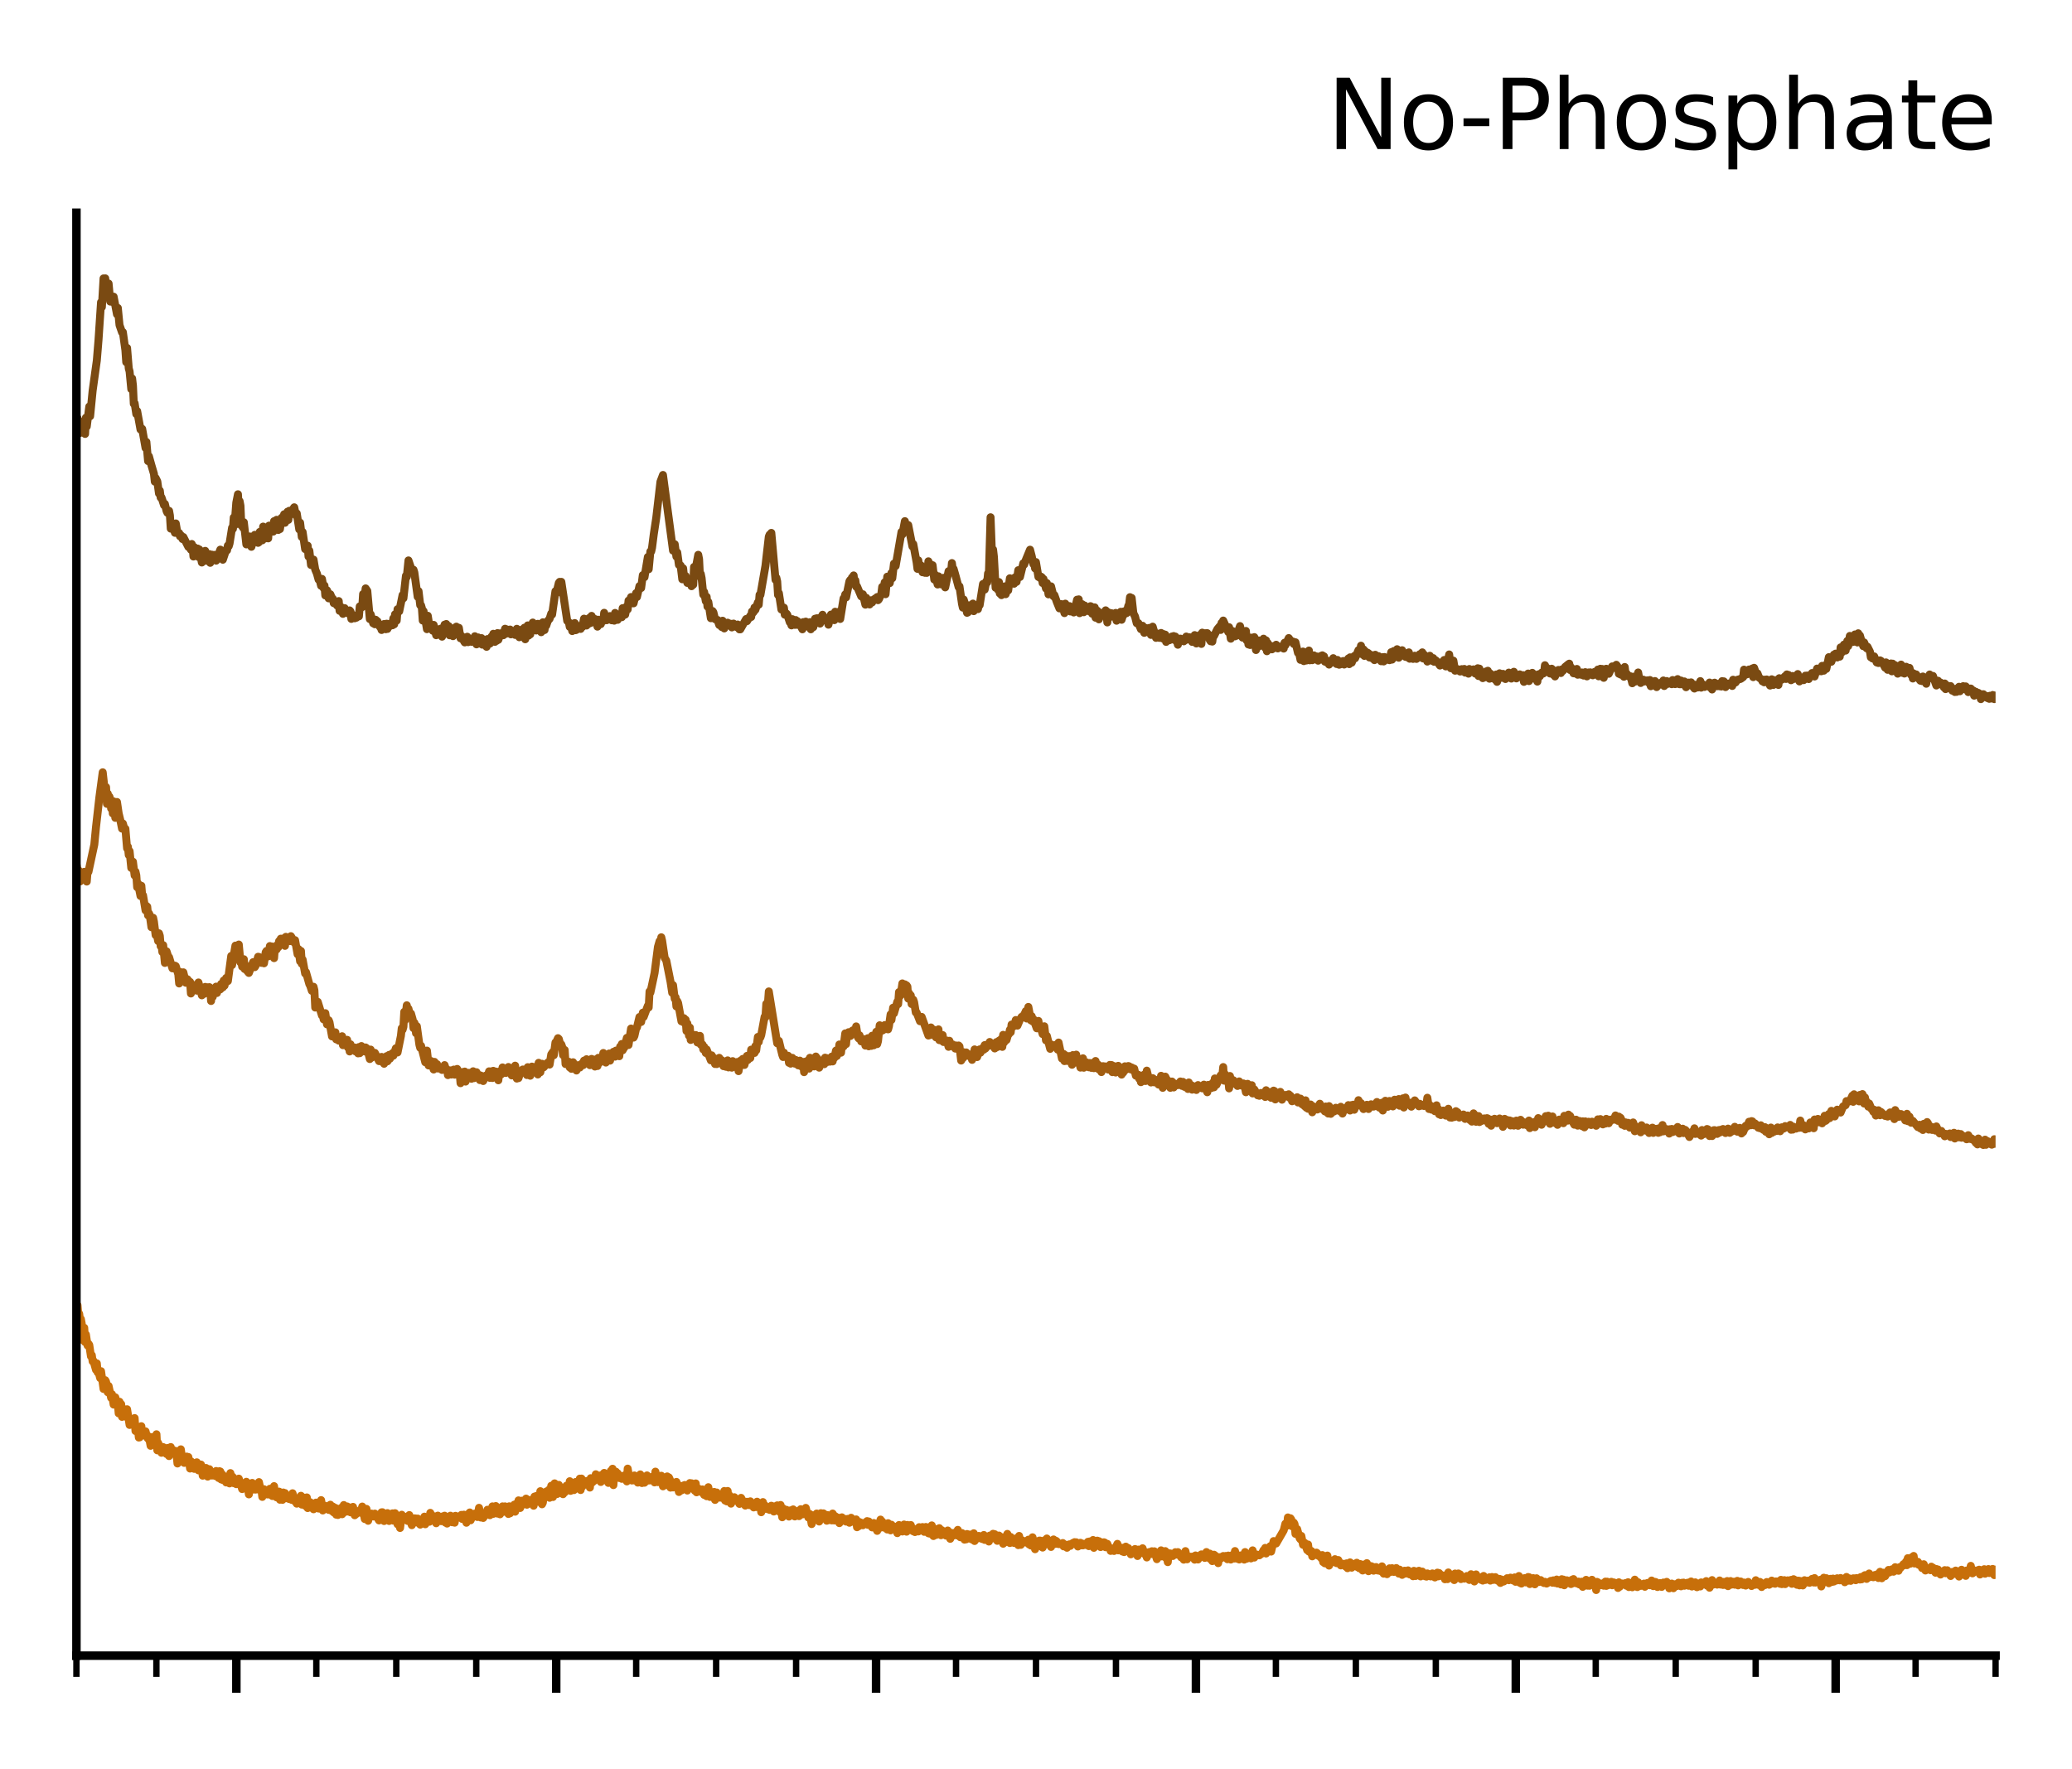 <?xml version="1.0" encoding="utf-8" standalone="no"?>
<!DOCTYPE svg PUBLIC "-//W3C//DTD SVG 1.1//EN"
  "http://www.w3.org/Graphics/SVG/1.1/DTD/svg11.dtd">
<svg xmlns:xlink="http://www.w3.org/1999/xlink" width="195.192pt" height="166.639pt" viewBox="0 0 195.192 166.639" xmlns="http://www.w3.org/2000/svg" version="1.1">
 <defs>
  <style type="text/css">*{stroke-linejoin: round; stroke-linecap: butt}</style>
 </defs>
 <g id="figure_1">
  <g id="patch_1">
   <path d="M 0 166.639 
L 195.192 166.639 
L 195.192 0 
L 0 0 
z
" style="fill: #ffffff"/>
  </g>
  <g id="axes_1">
   <g id="patch_2">
    <path d="M 7.2 155.939 
L 187.992 155.939 
L 187.992 20.039 
L 7.2 20.039 
z
" style="fill: #ffffff"/>
   </g>
   <g id="matplotlib.axis_1">
    <g id="xtick_1">
     <g id="line2d_1">
      <defs>
       <path id="mc5ba65e237" d="M 0 0 
L 0 3.5 
" style="stroke: #000000; stroke-width: 0.8"/>
      </defs>
      <g>
       <use xlink:href="#mc5ba65e237" x="22.266" y="155.939" style="stroke: #000000; stroke-width: 0.8"/>
      </g>
     </g>
    </g>
    <g id="xtick_2">
     <g id="line2d_2">
      <g>
       <use xlink:href="#mc5ba65e237" x="52.398" y="155.939" style="stroke: #000000; stroke-width: 0.8"/>
      </g>
     </g>
    </g>
    <g id="xtick_3">
     <g id="line2d_3">
      <g>
       <use xlink:href="#mc5ba65e237" x="82.53" y="155.939" style="stroke: #000000; stroke-width: 0.8"/>
      </g>
     </g>
    </g>
    <g id="xtick_4">
     <g id="line2d_4">
      <g>
       <use xlink:href="#mc5ba65e237" x="112.662" y="155.939" style="stroke: #000000; stroke-width: 0.8"/>
      </g>
     </g>
    </g>
    <g id="xtick_5">
     <g id="line2d_5">
      <g>
       <use xlink:href="#mc5ba65e237" x="142.794" y="155.939" style="stroke: #000000; stroke-width: 0.8"/>
      </g>
     </g>
    </g>
    <g id="xtick_6">
     <g id="line2d_6">
      <g>
       <use xlink:href="#mc5ba65e237" x="172.926" y="155.939" style="stroke: #000000; stroke-width: 0.8"/>
      </g>
     </g>
    </g>
    <g id="xtick_7">
     <g id="line2d_7">
      <defs>
       <path id="m17f47adbcd" d="M 0 0 
L 0 2 
" style="stroke: #000000; stroke-width: 0.6"/>
      </defs>
      <g>
       <use xlink:href="#m17f47adbcd" x="7.2" y="155.939" style="stroke: #000000; stroke-width: 0.6"/>
      </g>
     </g>
    </g>
    <g id="xtick_8">
     <g id="line2d_8">
      <g>
       <use xlink:href="#m17f47adbcd" x="14.733" y="155.939" style="stroke: #000000; stroke-width: 0.6"/>
      </g>
     </g>
    </g>
    <g id="xtick_9">
     <g id="line2d_9">
      <g>
       <use xlink:href="#m17f47adbcd" x="29.799" y="155.939" style="stroke: #000000; stroke-width: 0.6"/>
      </g>
     </g>
    </g>
    <g id="xtick_10">
     <g id="line2d_10">
      <g>
       <use xlink:href="#m17f47adbcd" x="37.332" y="155.939" style="stroke: #000000; stroke-width: 0.6"/>
      </g>
     </g>
    </g>
    <g id="xtick_11">
     <g id="line2d_11">
      <g>
       <use xlink:href="#m17f47adbcd" x="44.865" y="155.939" style="stroke: #000000; stroke-width: 0.6"/>
      </g>
     </g>
    </g>
    <g id="xtick_12">
     <g id="line2d_12">
      <g>
       <use xlink:href="#m17f47adbcd" x="59.931" y="155.939" style="stroke: #000000; stroke-width: 0.6"/>
      </g>
     </g>
    </g>
    <g id="xtick_13">
     <g id="line2d_13">
      <g>
       <use xlink:href="#m17f47adbcd" x="67.464" y="155.939" style="stroke: #000000; stroke-width: 0.6"/>
      </g>
     </g>
    </g>
    <g id="xtick_14">
     <g id="line2d_14">
      <g>
       <use xlink:href="#m17f47adbcd" x="74.997" y="155.939" style="stroke: #000000; stroke-width: 0.6"/>
      </g>
     </g>
    </g>
    <g id="xtick_15">
     <g id="line2d_15">
      <g>
       <use xlink:href="#m17f47adbcd" x="90.063" y="155.939" style="stroke: #000000; stroke-width: 0.6"/>
      </g>
     </g>
    </g>
    <g id="xtick_16">
     <g id="line2d_16">
      <g>
       <use xlink:href="#m17f47adbcd" x="97.596" y="155.939" style="stroke: #000000; stroke-width: 0.6"/>
      </g>
     </g>
    </g>
    <g id="xtick_17">
     <g id="line2d_17">
      <g>
       <use xlink:href="#m17f47adbcd" x="105.129" y="155.939" style="stroke: #000000; stroke-width: 0.6"/>
      </g>
     </g>
    </g>
    <g id="xtick_18">
     <g id="line2d_18">
      <g>
       <use xlink:href="#m17f47adbcd" x="120.195" y="155.939" style="stroke: #000000; stroke-width: 0.6"/>
      </g>
     </g>
    </g>
    <g id="xtick_19">
     <g id="line2d_19">
      <g>
       <use xlink:href="#m17f47adbcd" x="127.728" y="155.939" style="stroke: #000000; stroke-width: 0.6"/>
      </g>
     </g>
    </g>
    <g id="xtick_20">
     <g id="line2d_20">
      <g>
       <use xlink:href="#m17f47adbcd" x="135.261" y="155.939" style="stroke: #000000; stroke-width: 0.6"/>
      </g>
     </g>
    </g>
    <g id="xtick_21">
     <g id="line2d_21">
      <g>
       <use xlink:href="#m17f47adbcd" x="150.327" y="155.939" style="stroke: #000000; stroke-width: 0.6"/>
      </g>
     </g>
    </g>
    <g id="xtick_22">
     <g id="line2d_22">
      <g>
       <use xlink:href="#m17f47adbcd" x="157.86" y="155.939" style="stroke: #000000; stroke-width: 0.6"/>
      </g>
     </g>
    </g>
    <g id="xtick_23">
     <g id="line2d_23">
      <g>
       <use xlink:href="#m17f47adbcd" x="165.393" y="155.939" style="stroke: #000000; stroke-width: 0.6"/>
      </g>
     </g>
    </g>
    <g id="xtick_24">
     <g id="line2d_24">
      <g>
       <use xlink:href="#m17f47adbcd" x="180.459" y="155.939" style="stroke: #000000; stroke-width: 0.6"/>
      </g>
     </g>
    </g>
    <g id="xtick_25">
     <g id="line2d_25">
      <g>
       <use xlink:href="#m17f47adbcd" x="187.992" y="155.939" style="stroke: #000000; stroke-width: 0.6"/>
      </g>
     </g>
    </g>
   </g>
   <g id="matplotlib.axis_2">
    <g id="ytick_1">
     <g id="line2d_26"/>
    </g>
    <g id="ytick_2">
     <g id="line2d_27"/>
    </g>
    <g id="ytick_3">
     <g id="line2d_28"/>
    </g>
    <g id="ytick_4">
     <g id="line2d_29"/>
    </g>
    <g id="ytick_5">
     <g id="line2d_30"/>
    </g>
   </g>
   <g id="line2d_31">
    <path d="M 7.223 122.867 
L 7.302 122.938 
L 7.382 123.935 
L 7.461 123.739 
L 7.54 124.357 
L 7.619 124.238 
L 7.698 124.665 
L 7.777 126.209 
L 7.935 125.057 
L 8.015 126.41 
L 8.094 125.698 
L 8.252 126.731 
L 8.331 126.559 
L 8.41 126.677 
L 8.568 127.746 
L 8.648 127.639 
L 8.727 128.227 
L 8.806 128.173 
L 9.043 129.022 
L 9.122 128.411 
L 9.202 129.265 
L 9.281 129.218 
L 9.439 129.8 
L 9.518 129.147 
L 9.755 130.821 
L 9.835 130.737 
L 9.914 129.995 
L 9.993 130.138 
L 10.151 131.129 
L 10.23 130.536 
L 10.468 131.657 
L 10.547 131.313 
L 10.705 132.293 
L 10.863 131.61 
L 11.021 132.227 
L 11.101 132.198 
L 11.18 133.118 
L 11.259 132.025 
L 11.338 132.346 
L 11.417 132.251 
L 11.496 133.45 
L 11.575 133.165 
L 11.734 132.732 
L 11.892 133.45 
L 11.971 132.732 
L 12.208 134.21 
L 12.288 133.907 
L 12.367 134.026 
L 12.446 133.949 
L 12.525 134.133 
L 12.683 133.563 
L 12.762 134.78 
L 12.841 134.507 
L 12.921 134.851 
L 13 134.655 
L 13.079 135.397 
L 13.158 135.379 
L 13.316 134.329 
L 13.395 135.207 
L 13.474 134.946 
L 13.712 134.815 
L 13.87 135.409 
L 13.949 135.51 
L 14.028 135.302 
L 14.187 136.175 
L 14.345 135.361 
L 14.424 135.807 
L 14.503 135.385 
L 14.661 135.789 
L 14.74 135.088 
L 14.82 136.602 
L 14.899 135.901 
L 14.978 136.299 
L 15.057 136.163 
L 15.215 136.833 
L 15.374 136.299 
L 15.453 136.679 
L 15.532 136.507 
L 15.69 136.946 
L 15.769 136.382 
L 15.848 136.56 
L 15.927 137.142 
L 16.086 136.293 
L 16.244 136.792 
L 16.402 136.887 
L 16.481 136.638 
L 16.64 137.095 
L 16.719 137.842 
L 16.798 137.029 
L 16.877 137.35 
L 16.956 137.13 
L 17.035 136.507 
L 17.193 137.599 
L 17.273 137.296 
L 17.352 137.783 
L 17.431 137.67 
L 17.51 137.647 
L 17.589 137.19 
L 17.668 137.391 
L 17.747 137.231 
L 17.906 138.317 
L 17.985 137.635 
L 18.064 137.706 
L 18.143 138.222 
L 18.222 138.157 
L 18.301 138.347 
L 18.539 137.73 
L 18.697 138.489 
L 18.776 137.979 
L 18.855 138.199 
L 18.934 137.943 
L 19.013 138.163 
L 19.093 138.988 
L 19.251 138.323 
L 19.33 138.561 
L 19.409 138.264 
L 19.567 139.077 
L 19.646 138.917 
L 19.726 138.377 
L 19.805 138.929 
L 19.884 138.602 
L 19.963 138.976 
L 20.2 138.697 
L 20.279 139.018 
L 20.359 138.549 
L 20.438 138.614 
L 20.596 139.208 
L 20.675 138.567 
L 20.754 138.596 
L 20.833 139.344 
L 20.912 138.84 
L 20.992 139.398 
L 21.071 139 
L 21.308 139.629 
L 21.387 139.599 
L 21.546 139.368 
L 21.625 139.718 
L 21.704 138.745 
L 21.783 139.564 
L 21.862 139.047 
L 21.941 139.125 
L 22.02 139.694 
L 22.099 139.35 
L 22.179 139.487 
L 22.258 139.789 
L 22.495 139.267 
L 22.812 140.252 
L 22.891 139.807 
L 22.97 139.926 
L 23.049 139.795 
L 23.128 140.163 
L 23.207 139.564 
L 23.286 139.736 
L 23.445 140.751 
L 23.603 139.754 
L 23.682 140.033 
L 23.761 139.671 
L 23.919 140.294 
L 23.998 140.116 
L 24.078 140.3 
L 24.157 140.009 
L 24.236 140.282 
L 24.394 139.593 
L 24.552 140.335 
L 24.632 140.359 
L 24.711 140.988 
L 24.869 140.264 
L 25.027 140.508 
L 25.106 140.359 
L 25.185 140.757 
L 25.265 140.709 
L 25.344 140.763 
L 25.423 140.223 
L 25.502 140.792 
L 25.581 140.692 
L 25.66 140.905 
L 25.818 139.973 
L 25.898 140.715 
L 25.977 140.674 
L 26.056 141.03 
L 26.214 140.519 
L 26.293 140.49 
L 26.372 141.255 
L 26.451 140.632 
L 26.61 141.267 
L 26.689 140.573 
L 26.768 140.751 
L 26.847 140.626 
L 27.005 141.113 
L 27.164 141.077 
L 27.243 141.19 
L 27.322 141 
L 27.48 141.267 
L 27.559 140.644 
L 27.797 141.422 
L 27.876 141.303 
L 27.955 141.623 
L 28.034 141.451 
L 28.113 141.511 
L 28.192 141.493 
L 28.351 140.882 
L 28.43 141.713 
L 28.509 141.244 
L 28.588 141.38 
L 28.667 141.06 
L 28.746 141.819 
L 28.825 141.623 
L 28.904 141.036 
L 28.984 142.039 
L 29.142 141.463 
L 29.221 141.487 
L 29.3 141.997 
L 29.458 141.695 
L 29.537 142.152 
L 29.775 141.523 
L 29.854 141.914 
L 29.933 141.588 
L 30.012 142.086 
L 30.25 141.291 
L 30.408 142.265 
L 30.487 141.778 
L 30.566 141.932 
L 30.645 141.855 
L 30.724 141.849 
L 30.962 142.211 
L 31.12 141.724 
L 31.278 142.324 
L 31.357 141.897 
L 31.437 142.449 
L 31.516 142.336 
L 31.595 142.021 
L 31.674 142.662 
L 31.753 142.336 
L 31.832 142.692 
L 31.911 142.211 
L 31.99 142.253 
L 32.07 142.247 
L 32.149 142.015 
L 32.228 142.621 
L 32.386 141.754 
L 32.465 142.425 
L 32.544 142.354 
L 32.703 141.885 
L 32.782 142.365 
L 32.861 141.962 
L 32.94 142.122 
L 33.019 142.437 
L 33.257 141.926 
L 33.415 142.716 
L 33.731 142.443 
L 33.969 142.187 
L 34.048 142.502 
L 34.127 141.897 
L 34.364 143.072 
L 34.523 142.116 
L 34.681 143.238 
L 34.76 142.822 
L 34.839 142.846 
L 34.918 142.822 
L 34.997 142.561 
L 35.156 142.834 
L 35.314 142.561 
L 35.709 143.202 
L 35.947 142.437 
L 36.026 142.431 
L 36.184 143.262 
L 36.343 142.846 
L 36.422 143.155 
L 36.501 142.514 
L 36.659 143.256 
L 36.738 142.627 
L 36.817 143.042 
L 36.896 142.87 
L 36.976 142.538 
L 37.055 143.226 
L 37.213 142.52 
L 37.45 143.564 
L 37.529 142.793 
L 37.609 142.888 
L 37.688 143.915 
L 37.846 142.668 
L 37.925 143.084 
L 38.004 142.84 
L 38.083 142.935 
L 38.162 143.125 
L 38.242 143.03 
L 38.321 142.852 
L 38.4 143.25 
L 38.479 143.191 
L 38.558 142.698 
L 38.716 143.428 
L 38.795 143.653 
L 39.033 143.007 
L 39.191 143.024 
L 39.27 143.398 
L 39.349 143.03 
L 39.587 143.6 
L 39.666 143.268 
L 39.745 143.357 
L 39.824 143.084 
L 39.903 143.351 
L 39.982 142.846 
L 40.062 143.564 
L 40.141 143.036 
L 40.22 143.125 
L 40.299 143.309 
L 40.378 143.149 
L 40.457 143.327 
L 40.536 142.49 
L 40.615 142.674 
L 40.695 143.024 
L 40.774 142.805 
L 40.853 143.101 
L 40.932 142.817 
L 41.09 143.469 
L 41.248 142.751 
L 41.328 143.196 
L 41.407 142.977 
L 41.486 143.054 
L 41.565 143.274 
L 41.723 142.817 
L 41.802 142.953 
L 41.882 142.757 
L 41.961 143.41 
L 42.04 143.084 
L 42.119 143.499 
L 42.198 143.351 
L 42.356 142.923 
L 42.435 142.757 
L 42.594 143.375 
L 42.752 142.888 
L 42.831 143.416 
L 42.91 142.769 
L 42.989 142.805 
L 43.068 142.977 
L 43.148 142.906 
L 43.385 142.959 
L 43.464 142.68 
L 43.543 143.066 
L 43.701 142.662 
L 43.781 143.155 
L 43.86 142.834 
L 43.939 143.422 
L 44.176 142.544 
L 44.255 142.454 
L 44.334 143.191 
L 44.414 143.018 
L 44.493 142.757 
L 44.572 142.84 
L 44.73 142.561 
L 44.888 142.84 
L 44.968 142.882 
L 45.126 142.015 
L 45.284 142.929 
L 45.363 142.923 
L 45.442 142.781 
L 45.521 142.971 
L 45.838 142.472 
L 45.917 142.199 
L 46.075 142.65 
L 46.154 142.71 
L 46.392 141.879 
L 46.471 142.585 
L 46.55 142.413 
L 46.708 141.849 
L 46.867 142.561 
L 47.025 142.371 
L 47.104 142.627 
L 47.341 141.879 
L 47.42 142.395 
L 47.579 141.879 
L 47.658 142.401 
L 47.737 142.27 
L 47.895 142.597 
L 47.974 141.873 
L 48.054 142.532 
L 48.133 142.116 
L 48.212 142.288 
L 48.449 141.718 
L 48.528 142.383 
L 48.607 141.653 
L 48.687 141.902 
L 48.766 141.962 
L 48.845 141.315 
L 48.924 141.41 
L 49.003 142.033 
L 49.161 141.345 
L 49.24 141.534 
L 49.32 141.701 
L 49.399 141.439 
L 49.478 141.647 
L 49.557 141.149 
L 49.636 141.724 
L 49.715 141.671 
L 49.794 141.267 
L 49.873 141.339 
L 49.953 141.523 
L 50.111 141.356 
L 50.269 141.819 
L 50.348 140.959 
L 50.427 141.172 
L 50.506 140.905 
L 50.586 141.261 
L 50.665 140.988 
L 50.823 141.475 
L 50.902 140.448 
L 51.06 141.683 
L 51.14 141.529 
L 51.219 140.751 
L 51.298 141.036 
L 51.456 140.484 
L 51.535 140.668 
L 51.614 140.87 
L 51.693 140.335 
L 51.773 141.071 
L 51.931 139.938 
L 52.089 141 
L 52.247 139.712 
L 52.326 140.543 
L 52.406 140.276 
L 52.485 140.715 
L 52.564 140.662 
L 52.643 139.855 
L 52.722 140.092 
L 52.88 140.502 
L 52.959 140.335 
L 53.039 140.733 
L 53.118 140.424 
L 53.197 140.567 
L 53.276 140.46 
L 53.355 139.938 
L 53.434 140.134 
L 53.513 139.914 
L 53.592 140.223 
L 53.672 139.51 
L 53.751 140.419 
L 53.83 140.365 
L 53.909 139.819 
L 54.067 140.347 
L 54.226 139.582 
L 54.305 140.134 
L 54.384 140.098 
L 54.463 139.926 
L 54.542 140.229 
L 54.621 139.267 
L 54.7 140.341 
L 54.779 139.261 
L 54.859 140.015 
L 54.938 139.605 
L 55.017 139.688 
L 55.254 139.493 
L 55.412 139.73 
L 55.492 139.653 
L 55.571 140.11 
L 55.65 139.225 
L 55.729 139.338 
L 55.808 139.617 
L 55.887 139.303 
L 55.966 139.481 
L 56.045 139.38 
L 56.125 138.857 
L 56.204 139.315 
L 56.283 139.125 
L 56.362 139.32 
L 56.441 138.976 
L 56.599 139.582 
L 56.758 138.881 
L 56.837 139.427 
L 56.916 138.727 
L 57.074 139.392 
L 57.153 139.089 
L 57.312 139.671 
L 57.391 138.946 
L 57.47 139.368 
L 57.549 138.531 
L 57.628 139.22 
L 57.707 138.335 
L 57.786 139.878 
L 57.865 138.656 
L 57.945 138.828 
L 58.024 138.614 
L 58.103 139.047 
L 58.182 138.762 
L 58.34 139.208 
L 58.419 139.071 
L 58.498 139.006 
L 58.578 139.285 
L 58.657 139.237 
L 58.894 138.929 
L 59.052 139.528 
L 59.131 138.323 
L 59.211 138.798 
L 59.527 139.445 
L 59.606 139.243 
L 59.685 139.433 
L 59.765 138.97 
L 59.844 139.303 
L 59.923 139.22 
L 60.002 139.309 
L 60.081 139.641 
L 60.16 139.018 
L 60.239 139.617 
L 60.318 138.869 
L 60.398 139.006 
L 60.477 139.683 
L 60.556 139.267 
L 60.714 139.653 
L 60.793 139.083 
L 60.872 139.516 
L 60.951 138.964 
L 61.031 139.077 
L 61.189 139.439 
L 61.505 139.065 
L 61.664 139.623 
L 61.743 138.608 
L 61.901 139.528 
L 61.98 139.599 
L 62.059 139.291 
L 62.138 139.427 
L 62.297 138.994 
L 62.455 139.991 
L 62.534 139.843 
L 62.613 139.51 
L 62.771 139.872 
L 62.851 139.059 
L 62.93 139.653 
L 63.009 139.148 
L 63.088 139.297 
L 63.167 140.116 
L 63.246 139.546 
L 63.404 140.098 
L 63.484 140.003 
L 63.563 139.7 
L 63.642 139.825 
L 63.721 139.576 
L 63.958 140.525 
L 64.037 139.932 
L 64.117 139.997 
L 64.196 140.377 
L 64.275 140.294 
L 64.433 139.896 
L 64.512 139.867 
L 64.75 140.389 
L 64.829 139.831 
L 64.908 140.027 
L 64.987 139.683 
L 65.066 139.884 
L 65.145 139.706 
L 65.224 140.157 
L 65.303 139.76 
L 65.462 140.413 
L 65.541 139.718 
L 65.62 140.555 
L 65.699 140.454 
L 65.778 140.199 
L 65.857 140.24 
L 66.095 140.549 
L 66.174 140.282 
L 66.332 140.798 
L 66.49 140.49 
L 66.57 140.923 
L 66.649 140.698 
L 66.728 140.074 
L 66.886 140.994 
L 67.044 140.537 
L 67.123 140.959 
L 67.282 140.519 
L 67.361 141.273 
L 67.519 140.573 
L 67.677 140.882 
L 67.756 140.905 
L 67.836 141.06 
L 67.915 140.953 
L 67.994 141.066 
L 68.073 140.686 
L 68.152 141.131 
L 68.231 140.43 
L 68.31 141.333 
L 68.389 140.715 
L 68.469 141.41 
L 68.548 140.43 
L 68.627 141.273 
L 68.706 140.828 
L 68.864 141.623 
L 68.943 141.208 
L 69.023 141.232 
L 69.102 141.22 
L 69.181 141.018 
L 69.26 141.35 
L 69.339 141.321 
L 69.418 141.202 
L 69.576 141.273 
L 69.656 141.647 
L 69.814 141.077 
L 70.209 141.807 
L 70.368 141.445 
L 70.605 141.766 
L 70.684 141.404 
L 70.842 141.742 
L 70.922 141.713 
L 71.001 141.98 
L 71.08 141.707 
L 71.238 141.944 
L 71.317 141.439 
L 71.396 141.914 
L 71.476 141.772 
L 71.555 142.009 
L 71.634 141.778 
L 71.713 142.431 
L 71.871 141.475 
L 71.95 141.974 
L 72.029 141.754 
L 72.109 142.11 
L 72.188 141.974 
L 72.267 141.932 
L 72.346 142.152 
L 72.425 142.104 
L 72.504 142.211 
L 72.662 141.819 
L 72.821 141.885 
L 72.9 142.365 
L 72.979 142.229 
L 73.058 141.861 
L 73.137 142.092 
L 73.216 141.784 
L 73.454 142.401 
L 73.533 141.748 
L 73.691 142.906 
L 73.77 142.069 
L 73.849 142.312 
L 74.008 142.615 
L 74.087 142.205 
L 74.324 142.84 
L 74.403 142.745 
L 74.482 142.253 
L 74.562 142.561 
L 74.72 142.164 
L 74.878 142.828 
L 74.957 142.508 
L 75.036 142.603 
L 75.195 142.306 
L 75.274 142.799 
L 75.432 142.146 
L 75.59 142.633 
L 75.669 142.229 
L 75.748 142.425 
L 75.907 142.021 
L 76.144 142.923 
L 76.223 142.638 
L 76.302 142.609 
L 76.461 143.547 
L 76.619 142.722 
L 76.698 143.191 
L 76.935 142.555 
L 77.094 143.048 
L 77.173 143.309 
L 77.331 142.52 
L 77.41 142.971 
L 77.489 142.858 
L 77.568 142.538 
L 77.648 142.597 
L 77.885 143.232 
L 77.964 142.704 
L 78.122 143.173 
L 78.201 143.06 
L 78.281 142.739 
L 78.36 143.202 
L 78.439 142.555 
L 78.518 142.698 
L 78.597 143.208 
L 78.676 142.805 
L 78.834 143.018 
L 78.914 142.929 
L 79.072 143.458 
L 79.151 143.351 
L 79.309 142.912 
L 79.467 143.232 
L 79.626 143.072 
L 79.705 143.315 
L 79.863 143.06 
L 80.021 143.422 
L 80.18 142.953 
L 80.259 143.113 
L 80.575 143.434 
L 80.654 143.107 
L 80.734 143.843 
L 80.813 143.475 
L 80.892 143.748 
L 80.971 143.357 
L 81.05 143.665 
L 81.129 143.564 
L 81.208 143.44 
L 81.287 143.659 
L 81.367 143.582 
L 81.683 143.268 
L 81.762 143.618 
L 81.841 143.303 
L 81.92 143.594 
L 82 143.559 
L 82.079 143.511 
L 82.158 143.861 
L 82.237 143.76 
L 82.316 143.446 
L 82.395 143.909 
L 82.474 143.499 
L 82.633 144.188 
L 82.791 143.481 
L 82.87 143.915 
L 82.949 143.125 
L 83.028 143.345 
L 83.107 143.303 
L 83.266 143.879 
L 83.345 143.541 
L 83.424 143.63 
L 83.503 143.695 
L 83.582 144.057 
L 83.661 143.464 
L 83.899 144.14 
L 83.978 143.606 
L 84.057 143.843 
L 84.136 143.743 
L 84.294 143.944 
L 84.453 143.796 
L 84.532 144.401 
L 84.69 143.636 
L 84.769 144.105 
L 84.848 143.885 
L 85.006 144.247 
L 85.165 143.588 
L 85.323 143.98 
L 85.402 144.265 
L 85.481 143.63 
L 85.56 143.944 
L 85.639 143.79 
L 85.719 144.051 
L 85.798 143.636 
L 85.877 144.14 
L 85.956 143.909 
L 86.035 144.229 
L 86.114 144.194 
L 86.193 144.3 
L 86.352 144.164 
L 86.431 144.099 
L 86.51 144.241 
L 86.589 143.838 
L 86.668 144.087 
L 86.747 143.873 
L 86.826 144.128 
L 86.906 143.826 
L 87.064 144.277 
L 87.222 143.82 
L 87.301 143.843 
L 87.459 144.413 
L 87.539 144.437 
L 87.618 143.998 
L 87.697 144.473 
L 87.776 143.671 
L 87.934 144.674 
L 88.013 143.974 
L 88.172 144.574 
L 88.251 144.069 
L 88.409 144.318 
L 88.488 143.932 
L 88.567 144.057 
L 88.646 144.597 
L 88.725 144.128 
L 88.805 144.241 
L 88.963 144.324 
L 89.121 144.633 
L 89.279 144.152 
L 89.517 144.936 
L 89.596 144.372 
L 89.675 144.419 
L 89.754 144.657 
L 89.912 144.372 
L 90.071 144.52 
L 90.15 144.615 
L 90.229 144.093 
L 90.308 144.591 
L 90.387 144.49 
L 90.466 144.787 
L 90.625 144.395 
L 90.862 145.013 
L 90.941 144.55 
L 91.02 144.983 
L 91.099 144.484 
L 91.178 144.769 
L 91.337 144.532 
L 91.416 144.591 
L 91.495 144.965 
L 91.574 144.716 
L 91.653 145.037 
L 91.732 144.413 
L 91.811 145.143 
L 91.97 144.668 
L 92.128 144.894 
L 92.207 144.663 
L 92.286 144.835 
L 92.365 144.692 
L 92.445 144.769 
L 92.524 144.953 
L 92.682 144.574 
L 92.761 145.037 
L 92.84 144.758 
L 92.919 144.847 
L 93.157 145.191 
L 93.236 144.633 
L 93.315 144.722 
L 93.473 144.769 
L 93.552 144.461 
L 93.631 144.9 
L 93.711 144.502 
L 93.79 144.918 
L 93.869 144.841 
L 93.948 145.126 
L 94.027 145.054 
L 94.106 144.627 
L 94.185 144.769 
L 94.344 145.149 
L 94.423 144.787 
L 94.502 145.399 
L 94.581 144.888 
L 94.66 145.28 
L 94.739 145.126 
L 94.897 144.473 
L 94.977 144.651 
L 95.135 145.333 
L 95.214 144.763 
L 95.372 145.114 
L 95.531 145.327 
L 95.768 144.876 
L 95.847 144.995 
L 95.926 145.529 
L 96.005 144.663 
L 96.164 145.505 
L 96.243 145.072 
L 96.322 145.09 
L 96.638 145.286 
L 96.876 145.019 
L 96.955 145.47 
L 97.034 145.232 
L 97.113 145.565 
L 97.271 144.793 
L 97.35 145.339 
L 97.43 145.09 
L 97.509 145.915 
L 97.588 145.167 
L 97.667 145.594 
L 97.746 145.541 
L 97.904 145.102 
L 97.983 145.102 
L 98.063 145.654 
L 98.142 145.28 
L 98.221 145.761 
L 98.379 145.084 
L 98.537 145.446 
L 98.617 144.906 
L 98.775 145.452 
L 98.854 145.345 
L 99.012 145.701 
L 99.25 144.995 
L 99.408 145.416 
L 99.487 145.126 
L 99.566 145.197 
L 99.724 145.434 
L 99.803 145.375 
L 99.962 145.458 
L 100.12 145.333 
L 100.199 145.648 
L 100.278 145.6 
L 100.436 145.494 
L 100.516 145.778 
L 100.753 145.452 
L 100.832 145.6 
L 101.069 145.327 
L 101.149 145.387 
L 101.228 145.25 
L 101.307 145.375 
L 101.386 145.262 
L 101.465 145.351 
L 101.544 145.66 
L 101.623 145.559 
L 101.782 145.31 
L 101.861 145.553 
L 101.94 145.375 
L 102.019 145.553 
L 102.177 145.41 
L 102.336 145.523 
L 102.494 145.215 
L 102.573 145.624 
L 102.652 145.185 
L 102.731 145.321 
L 102.81 145.434 
L 102.969 145.048 
L 103.048 145.784 
L 103.127 145.226 
L 103.206 145.339 
L 103.364 145.108 
L 103.443 145.339 
L 103.522 145.155 
L 103.602 145.221 
L 103.681 145.713 
L 103.76 145.262 
L 103.839 145.381 
L 103.918 145.547 
L 103.997 145.262 
L 104.076 145.292 
L 104.156 145.731 
L 104.235 145.624 
L 104.314 145.41 
L 104.472 145.79 
L 104.551 145.778 
L 104.63 146.075 
L 104.709 145.838 
L 104.789 145.879 
L 104.947 146.081 
L 105.263 145.41 
L 105.342 146.022 
L 105.422 145.879 
L 105.501 145.927 
L 105.659 145.773 
L 105.738 146.135 
L 105.817 145.957 
L 105.896 146.188 
L 106.055 145.672 
L 106.134 146.034 
L 106.292 145.808 
L 106.529 146.396 
L 106.688 146.04 
L 106.846 146.129 
L 106.925 145.897 
L 107.004 146.004 
L 107.162 146.556 
L 107.242 145.951 
L 107.321 146.17 
L 107.479 145.939 
L 107.558 146.152 
L 107.637 145.826 
L 107.795 146.354 
L 107.875 146.17 
L 107.954 146.283 
L 108.033 146.693 
L 108.112 146.319 
L 108.191 146.378 
L 108.27 146.182 
L 108.428 146.366 
L 108.508 146.105 
L 108.666 146.342 
L 108.745 146.111 
L 108.982 146.853 
L 109.141 146.384 
L 109.22 146.396 
L 109.299 146.604 
L 109.378 146.022 
L 109.457 146.592 
L 109.536 146.509 
L 109.615 146.141 
L 109.694 146.467 
L 109.774 146.093 
L 109.853 146.758 
L 109.932 146.657 
L 110.011 147.132 
L 110.09 146.289 
L 110.169 146.366 
L 110.248 146.313 
L 110.328 146.532 
L 110.407 146.479 
L 110.486 146.556 
L 110.723 146.194 
L 110.802 146.414 
L 110.881 146.313 
L 110.961 146.188 
L 111.119 146.509 
L 111.198 146.396 
L 111.277 146.687 
L 111.356 146.52 
L 111.514 146.9 
L 111.673 146.093 
L 111.831 146.865 
L 111.989 146.621 
L 112.306 146.627 
L 112.464 146.592 
L 112.543 146.9 
L 112.622 146.503 
L 112.701 146.639 
L 112.78 146.621 
L 112.86 146.883 
L 113.097 146.461 
L 113.176 146.402 
L 113.255 146.586 
L 113.334 146.485 
L 113.493 146.734 
L 113.651 146.182 
L 113.809 146.716 
L 113.888 146.514 
L 113.967 146.33 
L 114.047 146.859 
L 114.126 146.71 
L 114.205 147.037 
L 114.363 146.431 
L 114.442 146.485 
L 114.521 146.906 
L 114.68 146.639 
L 114.759 147.227 
L 114.838 146.704 
L 114.917 146.847 
L 114.996 146.651 
L 115.075 146.746 
L 115.233 146.556 
L 115.313 146.663 
L 115.471 146.55 
L 115.629 146.859 
L 115.708 146.514 
L 115.787 146.681 
L 115.866 146.586 
L 115.946 146.888 
L 116.025 146.752 
L 116.104 146.461 
L 116.262 146.793 
L 116.341 146.087 
L 116.5 146.799 
L 116.658 146.621 
L 116.737 146.883 
L 116.816 146.509 
L 116.895 146.633 
L 116.974 146.485 
L 117.053 146.538 
L 117.212 146.894 
L 117.291 146.182 
L 117.449 146.805 
L 117.766 146.33 
L 117.845 146.782 
L 117.924 146.728 
L 118.003 146.022 
L 118.161 146.704 
L 118.319 146.402 
L 118.557 146.479 
L 118.636 146.491 
L 118.794 146.366 
L 118.873 146.33 
L 119.032 146.004 
L 119.111 146.052 
L 119.19 145.79 
L 119.269 146.319 
L 119.348 146.004 
L 119.427 146.087 
L 119.506 145.986 
L 119.665 145.63 
L 119.744 146.141 
L 119.981 145.149 
L 120.06 145.298 
L 120.139 145.215 
L 120.219 145.375 
L 120.931 144.14 
L 121.089 143.511 
L 121.247 143.701 
L 121.326 142.923 
L 121.485 143.659 
L 121.564 143.001 
L 121.643 143.113 
L 121.722 143.754 
L 121.88 143.41 
L 121.959 143.559 
L 122.039 144.473 
L 122.118 144.099 
L 122.197 144.016 
L 122.434 144.888 
L 122.513 144.989 
L 122.592 144.663 
L 122.751 145.499 
L 122.83 145.499 
L 122.909 145.315 
L 123.146 146.004 
L 123.225 145.47 
L 123.305 146.135 
L 123.384 145.98 
L 123.463 146.241 
L 123.542 146.087 
L 123.621 146.586 
L 123.7 146.414 
L 123.779 146.437 
L 123.858 146.325 
L 123.938 146.455 
L 124.017 146.236 
L 124.096 146.295 
L 124.254 146.568 
L 124.333 146.509 
L 124.491 146.788 
L 124.571 146.467 
L 124.65 147.132 
L 124.729 146.77 
L 124.808 147.245 
L 124.887 146.722 
L 124.966 146.776 
L 125.045 146.514 
L 125.204 147.458 
L 125.362 147.007 
L 125.52 147.144 
L 125.599 146.977 
L 125.678 147.138 
L 125.758 146.853 
L 125.916 147.227 
L 126.074 146.936 
L 126.311 147.44 
L 126.47 147.28 
L 126.628 147.369 
L 126.707 147.286 
L 126.786 147.565 
L 126.865 147.245 
L 126.944 147.702 
L 127.024 147.512 
L 127.182 147.156 
L 127.34 147.654 
L 127.419 147.292 
L 127.498 147.535 
L 127.577 147.357 
L 127.736 147.47 
L 127.815 147.191 
L 127.894 147.607 
L 127.973 147.464 
L 128.052 147.708 
L 128.131 147.31 
L 128.211 147.458 
L 128.369 147.921 
L 128.448 147.363 
L 128.527 147.862 
L 128.606 147.476 
L 128.685 147.767 
L 128.764 147.227 
L 128.923 147.987 
L 129.081 147.66 
L 129.16 147.506 
L 129.239 147.737 
L 129.318 147.571 
L 129.397 147.939 
L 129.635 147.595 
L 129.793 147.921 
L 129.872 147.868 
L 130.03 147.969 
L 130.189 147.53 
L 130.347 148.218 
L 130.426 147.856 
L 130.505 148.188 
L 130.584 148.004 
L 130.663 148.266 
L 130.901 147.714 
L 130.98 148.064 
L 131.059 147.981 
L 131.138 147.702 
L 131.297 148.052 
L 131.455 148.028 
L 131.534 147.69 
L 131.771 148.212 
L 131.85 147.838 
L 132.088 148.331 
L 132.325 147.939 
L 132.404 148.212 
L 132.483 148.171 
L 132.642 147.909 
L 132.8 148.289 
L 132.879 148.254 
L 132.958 148.082 
L 133.116 148.461 
L 133.196 147.951 
L 133.354 148.438 
L 133.433 148.004 
L 133.512 148.171 
L 133.591 148.206 
L 133.67 147.945 
L 133.829 148.479 
L 133.987 148.022 
L 134.224 148.45 
L 134.383 148.497 
L 134.462 148.194 
L 134.699 148.444 
L 134.778 148.479 
L 134.936 148.194 
L 135.174 148.574 
L 135.411 148.123 
L 135.49 148.473 
L 135.569 148.159 
L 135.807 148.438 
L 135.965 148.396 
L 136.044 148.39 
L 136.123 148.746 
L 136.202 148.634 
L 136.282 148.592 
L 136.361 148.734 
L 136.44 148.105 
L 136.519 148.438 
L 136.598 148.372 
L 136.677 148.479 
L 136.756 148.337 
L 136.836 148.45 
L 136.915 148.325 
L 136.994 148.823 
L 137.073 148.206 
L 137.231 148.574 
L 137.31 148.491 
L 137.389 148.2 
L 137.469 148.539 
L 137.548 148.283 
L 137.627 148.729 
L 137.706 148.639 
L 137.864 148.604 
L 137.943 148.687 
L 138.181 148.438 
L 138.418 148.812 
L 138.576 148.271 
L 138.893 148.954 
L 139.051 148.289 
L 139.209 148.705 
L 139.288 148.592 
L 139.526 148.8 
L 139.605 148.533 
L 139.684 148.871 
L 139.763 148.432 
L 139.922 148.812 
L 140.08 148.622 
L 140.238 148.788 
L 140.317 148.556 
L 140.396 148.871 
L 140.555 148.533 
L 140.634 148.592 
L 140.713 148.806 
L 140.871 148.545 
L 141.108 148.889 
L 141.267 148.711 
L 141.346 149.091 
L 141.425 148.764 
L 141.504 149.002 
L 141.583 148.823 
L 141.662 148.954 
L 141.979 148.645 
L 142.058 148.675 
L 142.137 148.835 
L 142.216 148.782 
L 142.295 148.592 
L 142.533 148.859 
L 142.691 148.568 
L 142.77 148.984 
L 142.849 148.687 
L 142.928 148.954 
L 143.008 148.859 
L 143.087 148.438 
L 143.166 149.073 
L 143.245 148.752 
L 143.324 149.15 
L 143.403 149.067 
L 143.641 148.634 
L 143.72 149.037 
L 143.957 148.533 
L 144.036 148.545 
L 144.115 149.197 
L 144.194 148.669 
L 144.353 149.019 
L 144.432 148.639 
L 144.59 149.221 
L 144.748 148.651 
L 144.986 149.002 
L 145.144 148.823 
L 145.381 149.067 
L 145.46 149.102 
L 145.54 148.984 
L 145.698 149.15 
L 146.094 148.895 
L 146.252 149.073 
L 146.331 148.847 
L 146.489 149.091 
L 146.568 149.091 
L 146.647 148.77 
L 146.727 149.15 
L 146.806 148.924 
L 147.043 149.233 
L 147.122 148.74 
L 147.201 149.191 
L 147.28 148.776 
L 147.36 149.31 
L 147.439 149.102 
L 147.518 149.132 
L 147.597 148.841 
L 147.755 149.108 
L 147.913 149.031 
L 147.993 149.197 
L 148.072 148.8 
L 148.151 149.132 
L 148.23 148.729 
L 148.388 148.978 
L 148.467 148.954 
L 148.547 149.138 
L 148.705 148.966 
L 148.784 149.233 
L 148.863 149.18 
L 148.942 149.257 
L 149.021 148.972 
L 149.1 149.459 
L 149.18 148.96 
L 149.259 149.364 
L 149.417 148.8 
L 149.575 149.352 
L 149.654 149.037 
L 149.733 149.358 
L 149.813 148.889 
L 149.892 148.954 
L 149.971 148.794 
L 150.129 149.227 
L 150.287 149.215 
L 150.366 149.761 
L 150.446 148.99 
L 150.525 149.031 
L 150.762 149.275 
L 150.841 149.304 
L 150.92 149.144 
L 150.999 149.221 
L 151.079 149.352 
L 151.237 148.966 
L 151.316 149.37 
L 151.395 148.972 
L 151.474 149.316 
L 151.633 149.067 
L 151.712 149.114 
L 151.791 148.984 
L 151.87 149.31 
L 152.028 149.043 
L 152.345 149.197 
L 152.424 149.565 
L 152.503 149.031 
L 152.582 149.453 
L 152.661 149.15 
L 152.74 149.281 
L 152.819 149.144 
L 152.899 149.203 
L 153.057 149.186 
L 153.136 149.102 
L 153.215 149.358 
L 153.373 149.025 
L 153.452 149.482 
L 153.532 149.387 
L 153.611 149.102 
L 153.69 149.18 
L 153.769 149.5 
L 154.006 148.782 
L 154.244 149.482 
L 154.323 149.031 
L 154.402 149.186 
L 154.56 149.37 
L 154.877 149.15 
L 154.956 149.453 
L 155.035 149.203 
L 155.114 149.257 
L 155.193 149.097 
L 155.272 149.138 
L 155.431 149.31 
L 155.51 149.269 
L 155.589 148.865 
L 155.747 149.393 
L 155.826 149.37 
L 155.905 148.99 
L 155.985 149.013 
L 156.143 149.476 
L 156.301 149.393 
L 156.38 149.108 
L 156.459 149.174 
L 156.538 149.465 
L 156.618 149.364 
L 156.697 149.055 
L 156.776 149.108 
L 156.855 149.102 
L 156.934 149.281 
L 157.013 148.99 
L 157.092 149.12 
L 157.171 149.126 
L 157.251 149.601 
L 157.409 149.209 
L 157.488 149.15 
L 157.646 149.589 
L 157.805 149.209 
L 157.884 149.215 
L 157.963 149.387 
L 158.121 149.067 
L 158.358 149.411 
L 158.438 149.079 
L 158.517 149.168 
L 158.596 149.061 
L 158.675 149.358 
L 158.754 149.197 
L 158.833 149.269 
L 158.991 149.067 
L 159.071 149.358 
L 159.15 149.316 
L 159.308 148.954 
L 159.387 149.429 
L 159.466 149.263 
L 159.624 149.31 
L 159.704 149.037 
L 159.783 149.132 
L 159.862 149.494 
L 159.941 149.15 
L 160.02 149.298 
L 160.099 149.162 
L 160.178 149.423 
L 160.257 149.043 
L 160.337 149.126 
L 160.416 149.061 
L 160.495 149.203 
L 160.574 149.144 
L 160.732 148.918 
L 160.811 149.346 
L 160.891 149.275 
L 160.97 149.025 
L 161.049 149.542 
L 161.207 149.073 
L 161.286 148.823 
L 161.365 149.257 
L 161.444 149.108 
L 161.761 149.251 
L 161.919 149.114 
L 161.998 148.859 
L 162.077 149.245 
L 162.157 149.108 
L 162.236 149.079 
L 162.315 149.281 
L 162.394 148.996 
L 162.473 149.091 
L 162.552 149.286 
L 162.71 148.913 
L 162.79 149.393 
L 162.869 149.286 
L 163.027 148.913 
L 163.106 149.251 
L 163.343 148.978 
L 163.423 149.257 
L 163.502 149.049 
L 163.581 149.251 
L 163.66 148.895 
L 163.739 149.322 
L 163.818 149.269 
L 163.897 149.209 
L 163.977 148.954 
L 164.214 149.286 
L 164.293 149.055 
L 164.372 149.144 
L 164.451 149.34 
L 164.689 148.996 
L 164.847 149.245 
L 164.926 149.186 
L 165.005 149.381 
L 165.084 149.292 
L 165.243 149.168 
L 165.322 149.269 
L 165.401 148.835 
L 165.48 149.227 
L 165.559 149.191 
L 165.638 149.269 
L 165.796 148.996 
L 165.876 149.102 
L 165.955 149.476 
L 166.034 149.132 
L 166.113 149.174 
L 166.271 149.292 
L 166.43 149.007 
L 166.667 149.263 
L 166.904 148.871 
L 166.983 149.138 
L 167.063 149.067 
L 167.142 149.037 
L 167.221 149.168 
L 167.3 148.948 
L 167.379 149.079 
L 167.458 148.954 
L 167.537 149.085 
L 167.616 148.978 
L 167.696 149.174 
L 167.775 148.8 
L 167.854 149.203 
L 167.933 149.186 
L 168.091 148.829 
L 168.17 149.203 
L 168.408 148.847 
L 168.487 148.984 
L 168.566 148.877 
L 168.645 149.043 
L 168.724 148.806 
L 168.803 149.174 
L 168.882 149.067 
L 168.962 148.74 
L 169.041 148.93 
L 169.12 148.823 
L 169.278 149.263 
L 169.436 148.877 
L 169.516 149.322 
L 169.595 148.907 
L 169.674 148.954 
L 169.832 149.328 
L 169.99 148.835 
L 170.069 149.091 
L 170.307 148.877 
L 170.465 149.079 
L 170.702 148.711 
L 170.861 149.049 
L 170.94 148.634 
L 171.019 149.055 
L 171.098 148.818 
L 171.256 148.978 
L 171.494 148.794 
L 171.573 149.423 
L 171.81 148.598 
L 171.889 149.019 
L 171.968 148.847 
L 172.048 148.645 
L 172.285 149.12 
L 172.443 148.705 
L 172.602 148.996 
L 172.681 148.681 
L 172.76 148.96 
L 172.839 148.841 
L 172.997 148.865 
L 173.076 148.651 
L 173.235 148.823 
L 173.314 148.847 
L 173.393 148.628 
L 173.551 148.734 
L 173.63 148.77 
L 173.788 149.025 
L 173.947 148.527 
L 174.105 148.883 
L 174.184 148.657 
L 174.342 148.895 
L 174.58 148.657 
L 174.738 148.663 
L 174.817 148.835 
L 174.896 148.634 
L 174.975 148.675 
L 175.054 148.752 
L 175.134 148.628 
L 175.213 148.77 
L 175.292 148.539 
L 175.371 148.752 
L 175.45 148.687 
L 175.608 148.408 
L 175.688 148.36 
L 175.846 148.711 
L 176.004 148.283 
L 176.083 148.2 
L 176.162 148.545 
L 176.241 148.408 
L 176.479 148.556 
L 176.637 148.343 
L 176.795 148.455 
L 176.874 148.26 
L 176.954 148.628 
L 177.112 148.04 
L 177.27 148.651 
L 177.428 148.129 
L 177.587 148.455 
L 177.903 147.868 
L 177.982 148.105 
L 178.061 148.058 
L 178.22 147.814 
L 178.299 147.969 
L 178.378 148.034 
L 178.536 147.607 
L 178.694 147.921 
L 178.774 147.773 
L 178.853 147.945 
L 178.932 147.613 
L 179.011 147.702 
L 179.327 147.316 
L 179.407 147.423 
L 179.565 147.072 
L 179.644 147.417 
L 179.723 146.758 
L 179.802 147.12 
L 179.881 146.877 
L 179.96 147.28 
L 180.119 146.663 
L 180.198 146.888 
L 180.277 146.55 
L 180.356 147.262 
L 180.435 147.055 
L 180.514 147.067 
L 180.593 147.227 
L 180.673 147.102 
L 180.752 147.381 
L 180.831 147.292 
L 180.91 147.322 
L 181.068 147.69 
L 181.227 147.328 
L 181.385 147.921 
L 181.78 147.696 
L 181.86 147.892 
L 181.939 147.559 
L 182.018 147.868 
L 182.097 147.654 
L 182.334 148.129 
L 182.413 147.779 
L 182.493 147.892 
L 182.572 147.826 
L 182.73 148.206 
L 182.809 148.301 
L 183.205 147.886 
L 183.284 148.176 
L 183.442 147.898 
L 183.6 148.129 
L 183.759 148.438 
L 183.917 148.058 
L 184.075 148.242 
L 184.233 147.927 
L 184.313 148.135 
L 184.392 148.022 
L 184.471 148.082 
L 184.55 148.491 
L 184.708 148.058 
L 184.787 147.85 
L 184.946 148.254 
L 185.025 148.064 
L 185.104 148.105 
L 185.183 148.426 
L 185.262 147.921 
L 185.341 148.147 
L 185.42 147.921 
L 185.499 148.135 
L 185.579 147.957 
L 185.658 147.482 
L 185.816 148.188 
L 185.895 148.129 
L 185.974 147.909 
L 186.053 148.004 
L 186.449 147.844 
L 186.528 148.295 
L 186.686 147.992 
L 186.765 147.868 
L 186.845 148.123 
L 186.924 147.797 
L 187.003 148.224 
L 187.161 147.963 
L 187.24 148.099 
L 187.319 147.785 
L 187.399 148.159 
L 187.478 148.028 
L 187.715 147.773 
L 187.873 148.355 
L 187.952 147.838 
L 187.952 147.838 
" clip-path="url(#p21f879fab2)" style="fill: none; stroke: #c76f0a; stroke-width: 0.75; stroke-linecap: square"/>
   </g>
   <g id="line2d_32">
    <path d="M 7.223 81.531 
L 7.302 82.011 
L 7.382 81.946 
L 7.461 82.041 
L 7.54 83.02 
L 7.619 82.646 
L 7.698 82.587 
L 7.856 82.166 
L 7.935 82.112 
L 8.094 82.492 
L 8.173 83.032 
L 8.252 82.029 
L 8.331 82.118 
L 8.885 79.542 
L 9.043 77.91 
L 9.36 75.102 
L 9.676 72.74 
L 9.914 74.877 
L 9.993 74.135 
L 10.072 75.714 
L 10.151 74.746 
L 10.23 75.678 
L 10.309 75.031 
L 10.388 75.274 
L 10.468 76.147 
L 10.547 75.518 
L 10.626 76.622 
L 10.705 75.482 
L 10.863 77.031 
L 11.021 75.536 
L 11.18 76.616 
L 11.338 77.263 
L 11.496 78.046 
L 11.575 77.56 
L 11.734 78.118 
L 11.813 78.058 
L 11.971 79.904 
L 12.05 79.75 
L 12.129 80.533 
L 12.208 80.165 
L 12.367 81.75 
L 12.446 81.501 
L 12.525 81.163 
L 12.683 82.457 
L 12.762 82.094 
L 12.841 82.445 
L 12.921 83.567 
L 13 83.198 
L 13.237 84.392 
L 13.316 83.424 
L 13.395 84.38 
L 13.474 84.326 
L 13.712 85.751 
L 13.791 85.323 
L 13.87 85.395 
L 13.949 86.22 
L 14.028 86.012 
L 14.107 86.178 
L 14.266 87.33 
L 14.424 86.445 
L 14.503 86.819 
L 14.661 88.078 
L 14.74 87.799 
L 14.899 88.636 
L 14.978 87.905 
L 15.057 88.155 
L 15.136 89.122 
L 15.215 88.968 
L 15.294 89.668 
L 15.374 89.021 
L 15.532 90.695 
L 15.611 90.434 
L 15.69 89.603 
L 15.848 90.102 
L 15.927 90.155 
L 16.244 91.206 
L 16.323 90.933 
L 16.402 91.218 
L 16.481 90.951 
L 16.56 90.998 
L 16.798 91.77 
L 16.877 92.63 
L 17.035 91.568 
L 17.114 92.025 
L 17.273 91.58 
L 17.51 92.565 
L 17.589 92.203 
L 17.668 92.244 
L 17.826 92.636 
L 17.906 92.482 
L 17.985 93.574 
L 18.143 92.844 
L 18.222 92.963 
L 18.301 92.785 
L 18.539 93.307 
L 18.697 92.535 
L 19.013 93.746 
L 19.093 93.669 
L 19.172 93.176 
L 19.251 93.598 
L 19.33 92.951 
L 19.409 93.099 
L 19.488 93.147 
L 19.567 92.986 
L 19.646 93.182 
L 19.726 92.975 
L 19.805 93.123 
L 19.884 94.28 
L 19.963 93.17 
L 20.042 93.889 
L 20.121 93.105 
L 20.2 93.307 
L 20.359 92.927 
L 20.438 93.527 
L 20.517 93.087 
L 20.596 93.271 
L 20.675 93.034 
L 20.754 93.182 
L 20.833 92.672 
L 20.912 92.85 
L 20.992 92.998 
L 21.071 92.351 
L 21.15 92.832 
L 21.308 92.108 
L 21.466 92.405 
L 21.783 90.036 
L 21.862 90.897 
L 22.179 89.063 
L 22.258 89.253 
L 22.337 89.164 
L 22.416 89.983 
L 22.495 88.962 
L 22.653 90.648 
L 22.732 90.422 
L 22.812 91.045 
L 22.97 90.345 
L 23.049 91.271 
L 23.128 90.909 
L 23.286 91.449 
L 23.445 91.639 
L 23.84 90.624 
L 23.919 90.707 
L 23.998 91.093 
L 24.078 90.968 
L 24.315 90.114 
L 24.394 90.131 
L 24.632 90.689 
L 24.711 90.256 
L 24.79 90.292 
L 24.869 90.731 
L 25.027 89.692 
L 25.106 89.567 
L 25.265 90.078 
L 25.344 89.835 
L 25.423 89.105 
L 25.502 89.68 
L 25.66 89.152 
L 25.739 89.3 
L 25.818 90.244 
L 25.898 89.199 
L 25.977 89.372 
L 26.056 89.431 
L 26.135 88.986 
L 26.214 89.223 
L 26.293 88.636 
L 26.372 88.766 
L 26.451 88.41 
L 26.531 88.861 
L 26.61 88.404 
L 26.689 88.576 
L 26.768 88.446 
L 26.847 89.087 
L 26.926 88.238 
L 27.005 88.547 
L 27.322 88.636 
L 27.401 88.173 
L 27.48 88.297 
L 27.718 88.778 
L 27.797 88.552 
L 28.034 89.882 
L 28.113 89.389 
L 28.271 90.541 
L 28.351 89.567 
L 28.43 90.778 
L 28.509 90.381 
L 28.746 91.692 
L 28.825 91.562 
L 29.142 92.696 
L 29.221 92.838 
L 29.379 93.325 
L 29.537 92.939 
L 29.617 93.265 
L 29.696 94.898 
L 29.775 94.643 
L 29.854 94.583 
L 29.933 94.358 
L 30.329 95.646 
L 30.408 95.438 
L 30.487 96.014 
L 30.566 95.877 
L 30.645 95.426 
L 30.804 96.483 
L 30.883 96.453 
L 30.962 96.091 
L 31.041 96.287 
L 31.278 97.616 
L 31.357 97.201 
L 31.437 97.474 
L 31.595 97.23 
L 31.674 97.895 
L 31.753 97.836 
L 31.832 97.777 
L 31.911 98.014 
L 31.99 97.771 
L 32.07 97.812 
L 32.149 98.097 
L 32.228 97.598 
L 32.307 98.441 
L 32.386 98.222 
L 32.544 98.376 
L 32.623 98.263 
L 32.703 97.937 
L 32.782 98.667 
L 32.861 98.287 
L 32.94 99.035 
L 33.019 98.358 
L 33.098 98.881 
L 33.177 98.827 
L 33.257 98.863 
L 33.415 98.661 
L 33.494 99.029 
L 33.652 98.851 
L 33.731 99.213 
L 33.81 98.619 
L 33.89 99.195 
L 34.048 98.524 
L 34.127 98.993 
L 34.206 98.815 
L 34.364 99.035 
L 34.443 98.655 
L 34.523 98.72 
L 34.602 98.792 
L 34.839 99.747 
L 34.918 98.857 
L 34.997 99.623 
L 35.076 99.409 
L 35.156 99.528 
L 35.235 99.45 
L 35.314 99.165 
L 35.709 99.943 
L 35.789 99.688 
L 35.868 99.907 
L 35.947 99.545 
L 36.026 100.026 
L 36.105 99.646 
L 36.184 100.192 
L 36.422 99.474 
L 36.501 99.961 
L 36.58 99.824 
L 36.659 99.355 
L 36.738 99.712 
L 36.976 99.195 
L 37.055 99.433 
L 37.292 98.732 
L 37.45 99.13 
L 37.767 97.569 
L 37.846 96.845 
L 37.925 96.987 
L 38.004 96.714 
L 38.083 95.301 
L 38.162 96.079 
L 38.321 94.684 
L 38.4 95.23 
L 38.479 95.005 
L 38.637 95.646 
L 38.716 95.462 
L 38.875 96.02 
L 38.954 96.839 
L 39.033 96.322 
L 39.112 96.524 
L 39.191 97.314 
L 39.27 96.655 
L 39.508 98.4 
L 39.587 98.697 
L 39.666 98.501 
L 40.062 100.05 
L 40.22 98.952 
L 40.378 100.353 
L 40.536 100.02 
L 40.615 99.937 
L 40.853 100.733 
L 40.932 100.014 
L 41.011 100.572 
L 41.09 100.365 
L 41.169 100.228 
L 41.248 100.638 
L 41.328 100.578 
L 41.486 100.655 
L 41.644 100.774 
L 41.802 100.578 
L 41.882 100.317 
L 42.04 100.822 
L 42.119 100.721 
L 42.198 101.261 
L 42.277 100.81 
L 42.356 100.946 
L 42.435 100.816 
L 42.515 101.207 
L 42.594 100.798 
L 42.673 101.047 
L 42.752 100.738 
L 42.831 101.219 
L 43.068 100.679 
L 43.306 101.13 
L 43.385 102.021 
L 43.622 100.964 
L 43.701 101.445 
L 43.781 100.928 
L 43.86 101.872 
L 43.939 101.237 
L 44.018 101.415 
L 44.097 101.326 
L 44.176 101.047 
L 44.255 101.522 
L 44.334 101.142 
L 44.414 101.605 
L 44.493 101.51 
L 44.572 100.899 
L 44.651 101.546 
L 44.73 101.13 
L 44.809 101.48 
L 44.888 100.988 
L 44.968 101.314 
L 45.047 101.196 
L 45.205 101.73 
L 45.284 101.296 
L 45.363 101.397 
L 45.442 101.486 
L 45.521 101.819 
L 45.759 101.308 
L 45.838 101.374 
L 45.917 101.433 
L 46.075 100.905 
L 46.154 101.522 
L 46.313 100.899 
L 46.392 101.534 
L 46.471 100.857 
L 46.55 101.374 
L 46.708 100.928 
L 46.787 101.302 
L 46.867 101.106 
L 46.946 101.748 
L 47.025 100.928 
L 47.104 101.077 
L 47.183 101.213 
L 47.262 101.118 
L 47.341 100.537 
L 47.42 101.065 
L 47.5 100.703 
L 47.579 100.768 
L 47.658 101.059 
L 47.895 100.495 
L 48.133 100.887 
L 48.212 101.29 
L 48.291 101.13 
L 48.528 100.37 
L 48.687 101.587 
L 48.766 101.154 
L 48.845 101.546 
L 49.003 101.041 
L 49.24 100.733 
L 49.32 100.744 
L 49.478 101.023 
L 49.557 100.756 
L 49.636 101.255 
L 49.715 100.513 
L 49.794 100.56 
L 49.953 101.32 
L 50.111 100.459 
L 50.19 100.768 
L 50.348 100.501 
L 50.427 100.483 
L 50.665 101.201 
L 50.744 100.103 
L 50.823 100.483 
L 50.902 100.994 
L 51.06 100.192 
L 51.219 100.525 
L 51.614 100.068 
L 51.773 100.27 
L 51.931 99.308 
L 52.089 99.076 
L 52.168 99.391 
L 52.326 98.186 
L 52.406 98.139 
L 52.564 97.782 
L 52.643 97.854 
L 52.801 98.441 
L 52.88 98.37 
L 52.959 98.596 
L 53.039 99.373 
L 53.197 98.892 
L 53.276 100.222 
L 53.355 100.198 
L 53.434 100.103 
L 53.513 100.24 
L 53.592 100.008 
L 53.672 100.537 
L 53.751 100.465 
L 53.83 100.667 
L 53.909 100.584 
L 53.988 100.05 
L 54.146 100.495 
L 54.226 100.394 
L 54.305 100.827 
L 54.463 100.323 
L 54.621 100.549 
L 54.859 100.133 
L 54.938 100.323 
L 55.017 99.896 
L 55.096 100.062 
L 55.254 99.765 
L 55.333 100.121 
L 55.412 99.872 
L 55.571 100.323 
L 55.729 99.735 
L 55.808 100.311 
L 55.966 99.795 
L 56.045 100.454 
L 56.125 100.299 
L 56.204 100.014 
L 56.283 100.406 
L 56.362 99.634 
L 56.441 100.133 
L 56.679 99.729 
L 56.758 99.587 
L 56.837 99.177 
L 56.916 99.332 
L 57.074 100.08 
L 57.391 99.225 
L 57.47 99.896 
L 57.549 99.326 
L 57.628 99.409 
L 57.707 99.391 
L 57.786 99.065 
L 57.865 99.106 
L 57.945 99.522 
L 58.024 98.952 
L 58.103 99.142 
L 58.261 99.296 
L 58.34 99.48 
L 58.419 98.578 
L 58.498 98.59 
L 58.578 98.329 
L 58.657 98.922 
L 58.736 98.768 
L 58.815 98.667 
L 59.052 97.753 
L 59.211 98.424 
L 59.448 96.874 
L 59.527 97.468 
L 59.685 97.729 
L 59.765 97.569 
L 59.923 96.868 
L 60.002 96.773 
L 60.239 95.788 
L 60.398 96.257 
L 60.556 95.379 
L 60.635 95.782 
L 61.031 94.726 
L 61.11 94.892 
L 61.189 93.378 
L 61.268 93.491 
L 61.426 92.761 
L 61.664 91.639 
L 61.98 89.182 
L 62.138 88.636 
L 62.217 89.14 
L 62.297 88.279 
L 62.376 88.612 
L 62.613 90.209 
L 62.771 90.482 
L 63.167 92.47 
L 63.325 93.509 
L 63.404 92.785 
L 63.563 94.073 
L 63.642 93.936 
L 63.721 94.797 
L 63.8 94.292 
L 63.879 94.464 
L 64.196 96.198 
L 64.275 95.954 
L 64.354 96.02 
L 64.433 95.901 
L 64.512 96.388 
L 64.591 96.043 
L 64.67 97.106 
L 64.75 96.388 
L 64.908 97.551 
L 64.987 96.779 
L 65.066 97.949 
L 65.145 97.373 
L 65.224 97.682 
L 65.303 97.61 
L 65.462 97.729 
L 65.541 97.486 
L 65.62 97.604 
L 65.699 98.186 
L 65.778 98.139 
L 65.937 97.563 
L 66.016 98.388 
L 66.095 98.329 
L 66.174 98.376 
L 66.253 98.839 
L 66.332 98.59 
L 66.49 99.177 
L 66.57 98.845 
L 66.965 99.872 
L 67.044 99.397 
L 67.123 99.551 
L 67.203 99.605 
L 67.361 100.216 
L 67.44 100.026 
L 67.519 100.222 
L 67.598 99.842 
L 67.677 99.937 
L 67.756 99.634 
L 67.915 100.08 
L 67.994 99.86 
L 68.152 100.418 
L 68.31 100.192 
L 68.389 100.477 
L 68.548 99.872 
L 68.627 100.537 
L 68.706 99.979 
L 68.785 99.991 
L 68.864 100.02 
L 68.943 100.56 
L 69.023 99.943 
L 69.181 100.483 
L 69.418 100.032 
L 69.497 100.091 
L 69.576 100.887 
L 69.735 99.913 
L 69.814 99.979 
L 69.893 100.317 
L 69.972 99.735 
L 70.051 99.765 
L 70.13 100.305 
L 70.368 99.45 
L 70.447 99.836 
L 70.605 99.504 
L 70.684 99.652 
L 70.763 98.863 
L 70.842 99.165 
L 70.922 99.094 
L 71.001 98.869 
L 71.08 99.171 
L 71.159 98.53 
L 71.238 98.934 
L 71.396 97.664 
L 71.476 98.139 
L 71.555 97.67 
L 71.634 97.711 
L 71.713 97.48 
L 72.029 95.764 
L 72.109 95.818 
L 72.188 94.542 
L 72.267 94.72 
L 72.346 94.47 
L 72.425 93.378 
L 73.216 98.263 
L 73.295 98.234 
L 73.375 98.038 
L 73.691 99.344 
L 73.77 99.557 
L 73.849 99.142 
L 73.928 99.439 
L 74.008 99.403 
L 74.087 99.593 
L 74.166 99.504 
L 74.245 99.439 
L 74.324 100.103 
L 74.403 99.812 
L 74.482 100.181 
L 74.641 99.634 
L 74.72 99.991 
L 74.799 99.824 
L 74.878 100.181 
L 74.957 99.83 
L 75.195 100.341 
L 75.353 99.896 
L 75.432 100.412 
L 75.511 100.228 
L 75.59 100.246 
L 75.669 100.02 
L 75.748 100.982 
L 75.828 100.002 
L 75.907 100.376 
L 75.986 100.56 
L 76.144 99.848 
L 76.223 100.649 
L 76.302 99.628 
L 76.381 99.842 
L 76.461 100.299 
L 76.54 99.765 
L 76.698 100.442 
L 76.777 100.394 
L 76.856 99.51 
L 76.935 100.275 
L 77.014 99.7 
L 77.173 100.56 
L 77.331 100.038 
L 77.41 100.05 
L 77.489 100.216 
L 77.568 100.074 
L 77.648 100.234 
L 77.727 99.617 
L 77.806 99.818 
L 77.885 99.664 
L 77.964 100.02 
L 78.043 99.996 
L 78.122 99.712 
L 78.201 99.991 
L 78.36 99.516 
L 78.439 99.973 
L 78.518 99.551 
L 78.597 99.646 
L 78.755 98.946 
L 78.834 99.462 
L 78.914 99.26 
L 78.993 99.059 
L 79.072 98.376 
L 79.23 99.148 
L 79.309 98.37 
L 79.388 98.566 
L 79.467 98.566 
L 79.626 97.331 
L 79.705 98.34 
L 79.784 97.319 
L 79.863 97.444 
L 79.942 97.219 
L 80.021 97.29 
L 80.1 97.581 
L 80.259 97.112 
L 80.338 97.046 
L 80.575 97.26 
L 80.654 96.673 
L 80.813 97.682 
L 80.892 97.806 
L 80.971 97.509 
L 81.129 98.085 
L 81.208 97.931 
L 81.287 97.996 
L 81.367 98.18 
L 81.446 97.877 
L 81.525 98.483 
L 81.604 97.877 
L 81.683 97.961 
L 81.762 97.782 
L 81.841 98.548 
L 81.92 98.453 
L 82 98.281 
L 82.079 98.507 
L 82.158 97.551 
L 82.237 97.8 
L 82.316 98.453 
L 82.553 97.177 
L 82.633 98.34 
L 82.712 98.056 
L 82.87 96.566 
L 82.949 97.124 
L 83.028 96.928 
L 83.107 97.07 
L 83.186 97.023 
L 83.345 96.548 
L 83.424 96.928 
L 83.503 96.785 
L 83.661 96.951 
L 83.74 96.667 
L 83.899 95.539 
L 83.978 96.067 
L 84.136 94.91 
L 84.215 95.444 
L 84.532 94.346 
L 84.611 94.571 
L 84.69 93.438 
L 84.769 93.788 
L 84.848 93.758 
L 85.006 92.624 
L 85.086 93.402 
L 85.165 93.283 
L 85.244 92.713 
L 85.323 92.814 
L 85.402 92.808 
L 85.481 92.927 
L 85.56 94.055 
L 85.639 93.538 
L 85.719 93.734 
L 85.798 93.746 
L 85.877 94.565 
L 85.956 94.322 
L 86.035 94.162 
L 86.114 94.393 
L 86.272 95.361 
L 86.352 95.373 
L 86.668 96.186 
L 86.826 95.776 
L 87.459 97.533 
L 87.539 96.904 
L 87.618 97.492 
L 87.697 96.773 
L 87.855 97.278 
L 87.934 96.969 
L 88.172 97.705 
L 88.251 97.07 
L 88.33 97.48 
L 88.409 96.951 
L 88.488 97.966 
L 88.567 97.61 
L 88.646 97.996 
L 88.805 97.492 
L 88.884 98.145 
L 88.963 98.067 
L 89.2 98.008 
L 89.359 98.596 
L 89.438 98.026 
L 89.596 98.536 
L 89.675 98.489 
L 89.754 98.376 
L 89.992 98.762 
L 90.071 98.471 
L 90.15 98.786 
L 90.229 98.714 
L 90.308 98.471 
L 90.387 98.554 
L 90.545 99.89 
L 90.625 99.658 
L 90.704 99.676 
L 90.783 99.106 
L 90.862 99.32 
L 90.941 99.439 
L 91.02 99.124 
L 91.099 99.444 
L 91.178 99.379 
L 91.337 99.355 
L 91.495 99.486 
L 91.574 99.824 
L 91.653 99.201 
L 91.732 99.551 
L 91.811 98.839 
L 91.891 99.433 
L 91.97 99.071 
L 92.049 99.563 
L 92.286 98.839 
L 92.365 99.148 
L 92.603 98.679 
L 92.682 98.863 
L 92.761 98.435 
L 92.84 98.75 
L 92.998 98.388 
L 93.078 98.441 
L 93.157 98.501 
L 93.236 98.139 
L 93.473 98.483 
L 93.552 98.293 
L 93.631 98.418 
L 93.711 98.75 
L 93.869 98.15 
L 93.948 98.619 
L 94.106 98.026 
L 94.185 97.978 
L 94.264 98.406 
L 94.344 97.842 
L 94.423 98.602 
L 94.502 97.468 
L 94.581 98.198 
L 94.66 98.014 
L 94.739 97.735 
L 94.818 97.955 
L 94.977 97.409 
L 95.056 97.385 
L 95.135 96.993 
L 95.214 97.225 
L 95.293 96.5 
L 95.372 96.738 
L 95.531 96.637 
L 95.689 96.073 
L 95.768 96.18 
L 95.847 96.601 
L 96.084 96.037 
L 96.243 95.77 
L 96.322 95.836 
L 96.559 95.414 
L 96.638 95.23 
L 96.717 95.931 
L 96.876 94.838 
L 97.113 96.103 
L 97.192 95.711 
L 97.271 96.198 
L 97.35 95.984 
L 97.667 96.851 
L 97.825 96.156 
L 97.904 96.75 
L 97.983 96.607 
L 98.221 97.397 
L 98.379 96.661 
L 98.537 97.99 
L 98.617 97.563 
L 98.933 98.786 
L 99.012 98.37 
L 99.091 98.471 
L 99.329 98.566 
L 99.408 98.424 
L 99.487 98.477 
L 99.645 98.863 
L 99.724 98.192 
L 100.041 99.7 
L 100.199 99.266 
L 100.278 99.943 
L 100.357 99.379 
L 100.516 99.925 
L 100.595 99.611 
L 100.674 99.747 
L 100.753 99.468 
L 100.99 100.287 
L 101.069 99.373 
L 101.149 100.008 
L 101.228 99.812 
L 101.307 99.83 
L 101.386 99.332 
L 101.465 100.091 
L 101.544 100.032 
L 101.623 99.753 
L 101.782 100.554 
L 101.861 99.765 
L 101.94 99.812 
L 102.019 99.676 
L 102.098 100.566 
L 102.177 100.418 
L 102.336 100.056 
L 102.573 100.525 
L 102.652 100.121 
L 102.81 100.578 
L 102.969 100.103 
L 103.048 100.608 
L 103.127 100.59 
L 103.206 99.931 
L 103.364 100.596 
L 103.443 100.27 
L 103.522 100.727 
L 103.602 100.388 
L 103.76 100.976 
L 103.918 100.418 
L 103.997 100.543 
L 104.076 100.436 
L 104.156 100.643 
L 104.314 100.495 
L 104.393 100.738 
L 104.551 100.299 
L 104.63 100.655 
L 104.709 100.311 
L 104.789 100.982 
L 104.868 100.388 
L 104.947 100.816 
L 105.026 100.448 
L 105.105 101.017 
L 105.184 100.436 
L 105.263 100.833 
L 105.342 100.388 
L 105.422 100.477 
L 105.659 101.213 
L 105.738 100.673 
L 105.817 101.023 
L 105.975 100.43 
L 106.055 100.762 
L 106.292 100.406 
L 106.371 100.43 
L 106.529 100.721 
L 106.608 100.543 
L 106.688 100.596 
L 106.767 100.827 
L 106.846 100.649 
L 107.004 101.314 
L 107.083 101.255 
L 107.242 101.231 
L 107.321 101.611 
L 107.4 101.362 
L 107.479 101.926 
L 107.637 101.338 
L 107.795 101.207 
L 107.875 101.819 
L 107.954 101.807 
L 108.033 100.839 
L 108.27 101.801 
L 108.349 101.658 
L 108.428 101.955 
L 108.508 101.908 
L 108.587 101.546 
L 108.666 101.605 
L 108.745 101.943 
L 108.903 101.718 
L 108.982 101.902 
L 109.061 101.789 
L 109.141 102.151 
L 109.22 101.914 
L 109.299 102.133 
L 109.378 101.326 
L 109.457 101.48 
L 109.536 102.46 
L 109.615 101.682 
L 109.694 102.252 
L 109.774 101.403 
L 109.853 101.564 
L 109.932 101.896 
L 110.011 101.759 
L 110.248 102.46 
L 110.407 101.866 
L 110.486 101.949 
L 110.565 102.424 
L 110.644 102.056 
L 110.723 102.216 
L 110.961 102.205 
L 111.198 101.86 
L 111.356 102.276 
L 111.435 101.896 
L 111.594 102.371 
L 111.673 102.169 
L 111.752 102.4 
L 111.831 102.211 
L 111.91 102.567 
L 111.989 101.955 
L 112.068 102.448 
L 112.147 102.276 
L 112.227 102.211 
L 112.306 102.632 
L 112.385 102.288 
L 112.464 102.329 
L 112.543 102.501 
L 112.622 102.365 
L 112.701 102.662 
L 112.86 102.199 
L 112.939 102.365 
L 113.176 102.395 
L 113.255 102.507 
L 113.414 102.157 
L 113.651 102.668 
L 113.73 102.875 
L 113.809 102.187 
L 113.888 102.424 
L 114.047 102.145 
L 114.126 102.478 
L 114.284 101.955 
L 114.363 102.412 
L 114.442 101.575 
L 114.6 102.169 
L 114.996 101.279 
L 115.075 101.433 
L 115.154 101.255 
L 115.233 100.501 
L 115.313 101.783 
L 115.392 101.16 
L 115.471 101.712 
L 115.55 101.451 
L 115.629 101.902 
L 115.708 101.641 
L 115.787 102.513 
L 115.866 101.344 
L 116.025 102.104 
L 116.183 101.742 
L 116.579 102.282 
L 116.737 101.854 
L 116.974 102.246 
L 117.133 102.044 
L 117.291 102.501 
L 117.37 102.875 
L 117.528 102.08 
L 117.607 102.721 
L 117.686 102.466 
L 117.845 102.638 
L 117.924 102.211 
L 118.003 102.988 
L 118.082 102.863 
L 118.161 102.608 
L 118.478 103.166 
L 118.557 102.988 
L 118.636 103.208 
L 118.794 102.941 
L 118.953 103.166 
L 119.111 102.976 
L 119.19 103.32 
L 119.269 102.685 
L 119.427 103.261 
L 119.506 103.065 
L 119.586 103.226 
L 119.665 102.863 
L 119.744 103.398 
L 119.981 102.721 
L 120.06 102.763 
L 120.139 103.552 
L 120.219 103.101 
L 120.298 103.392 
L 120.377 102.976 
L 120.456 103.404 
L 120.614 102.84 
L 120.772 103.576 
L 120.852 103.184 
L 120.931 103.326 
L 121.01 103.309 
L 121.089 103.131 
L 121.168 103.202 
L 121.405 103.065 
L 121.485 103.398 
L 121.564 103.196 
L 121.722 103.724 
L 121.801 103.588 
L 121.88 103.653 
L 122.039 103.641 
L 122.118 103.623 
L 122.197 103.344 
L 122.276 103.837 
L 122.355 103.795 
L 122.513 103.475 
L 122.672 104.015 
L 122.751 103.902 
L 122.909 104.193 
L 122.988 103.635 
L 123.067 104.335 
L 123.146 104.193 
L 123.225 104.43 
L 123.305 104.045 
L 123.384 104.157 
L 123.463 104.027 
L 123.542 104.223 
L 123.621 104.763 
L 123.779 104.223 
L 123.858 104.306 
L 123.938 104.472 
L 124.017 104.288 
L 124.096 104.502 
L 124.175 104.27 
L 124.254 104.43 
L 124.333 103.956 
L 124.491 104.436 
L 124.571 104.223 
L 124.65 104.276 
L 124.808 104.68 
L 124.887 104.217 
L 124.966 104.745 
L 125.045 104.585 
L 125.125 104.882 
L 125.204 104.181 
L 125.362 104.911 
L 125.441 104.828 
L 125.52 104.579 
L 125.678 104.686 
L 125.758 104.609 
L 125.837 104.335 
L 125.916 104.543 
L 125.995 104.43 
L 126.074 104.49 
L 126.153 104.632 
L 126.311 104.241 
L 126.47 104.882 
L 126.628 104.436 
L 126.786 104.347 
L 126.944 104.496 
L 127.024 104.086 
L 127.182 104.597 
L 127.34 104.08 
L 127.419 104.318 
L 127.498 104.045 
L 127.577 104.525 
L 127.657 104.324 
L 127.894 104.062 
L 127.973 103.623 
L 128.131 104.003 
L 128.211 103.896 
L 128.448 104.46 
L 128.527 104.264 
L 128.606 104.312 
L 128.685 104.276 
L 128.764 104.057 
L 128.923 104.454 
L 129.002 104.128 
L 129.081 104.217 
L 129.16 104.009 
L 129.239 104.229 
L 129.318 104.051 
L 129.397 104.229 
L 129.714 103.795 
L 129.793 104.223 
L 129.872 103.926 
L 129.951 104.33 
L 130.189 103.861 
L 130.268 104.597 
L 130.426 103.926 
L 130.505 103.677 
L 130.743 104.246 
L 130.901 103.694 
L 130.98 104.11 
L 131.059 103.867 
L 131.217 104.211 
L 131.376 103.576 
L 131.455 103.594 
L 131.534 103.95 
L 131.613 103.611 
L 131.692 103.706 
L 131.771 103.516 
L 131.85 104.146 
L 132.009 103.718 
L 132.088 103.766 
L 132.167 103.445 
L 132.246 104.312 
L 132.404 103.374 
L 132.483 103.979 
L 132.563 103.92 
L 132.721 103.932 
L 132.8 103.855 
L 132.958 104.235 
L 133.037 104.086 
L 133.275 103.641 
L 133.67 104.199 
L 133.75 103.962 
L 133.829 104.157 
L 133.908 104.039 
L 133.987 104.104 
L 134.145 104.169 
L 134.303 103.956 
L 134.383 104.003 
L 134.462 103.392 
L 134.62 104.454 
L 134.699 104.086 
L 134.857 104.514 
L 134.936 104.217 
L 135.174 104.662 
L 135.332 104.104 
L 135.411 104.721 
L 135.49 104.448 
L 135.569 104.953 
L 135.649 104.597 
L 135.728 105.024 
L 135.807 104.965 
L 135.886 104.893 
L 135.965 104.603 
L 136.202 105.077 
L 136.282 104.947 
L 136.361 105.072 
L 136.44 104.43 
L 136.598 105.256 
L 136.677 104.947 
L 136.756 105.273 
L 136.836 104.858 
L 136.915 105.018 
L 136.994 105.214 
L 137.073 105.077 
L 137.152 104.656 
L 137.231 104.715 
L 137.31 104.763 
L 137.469 105.261 
L 137.627 105.149 
L 137.785 105.119 
L 137.864 104.971 
L 138.022 105.386 
L 138.102 105.333 
L 138.26 105.066 
L 138.497 105.511 
L 138.576 105.261 
L 138.655 105.641 
L 138.814 104.864 
L 138.893 105.208 
L 138.972 105.03 
L 139.051 105.659 
L 139.13 105.161 
L 139.209 105.25 
L 139.288 105.119 
L 139.368 105.683 
L 139.447 105.523 
L 139.526 105.6 
L 139.684 105.374 
L 139.842 105.339 
L 139.922 105.546 
L 140.08 105.315 
L 140.159 105.345 
L 140.238 105.849 
L 140.317 105.659 
L 140.396 105.445 
L 140.475 106.027 
L 140.555 105.499 
L 140.634 105.582 
L 140.713 105.677 
L 140.792 105.374 
L 140.871 105.701 
L 140.95 105.624 
L 141.029 105.79 
L 141.108 105.481 
L 141.188 105.588 
L 141.267 105.345 
L 141.346 105.594 
L 141.425 105.451 
L 141.504 105.552 
L 141.583 106.134 
L 141.741 105.38 
L 141.9 105.677 
L 141.979 105.487 
L 142.058 105.54 
L 142.216 105.529 
L 142.295 106.003 
L 142.374 105.903 
L 142.454 105.6 
L 142.612 106.015 
L 142.849 105.546 
L 142.928 105.618 
L 143.008 106.033 
L 143.087 105.897 
L 143.166 105.825 
L 143.245 105.469 
L 143.324 105.57 
L 143.403 105.629 
L 143.482 105.932 
L 143.641 105.719 
L 143.799 105.968 
L 143.878 105.689 
L 143.957 105.997 
L 144.036 105.54 
L 144.115 106.253 
L 144.194 106.063 
L 144.353 105.707 
L 144.59 106.17 
L 144.669 105.624 
L 144.748 105.796 
L 144.827 105.867 
L 144.907 105.309 
L 145.065 105.73 
L 145.144 105.44 
L 145.223 105.938 
L 145.302 105.73 
L 145.381 105.701 
L 145.619 105.125 
L 145.777 105.463 
L 145.856 105.083 
L 146.014 105.849 
L 146.252 105.155 
L 146.331 105.736 
L 146.41 105.695 
L 146.489 105.594 
L 146.727 105.944 
L 146.885 105.451 
L 147.122 105.576 
L 147.201 105.451 
L 147.28 105.79 
L 147.36 105.095 
L 147.439 105.297 
L 147.676 105.552 
L 147.755 104.982 
L 147.834 105.202 
L 147.913 105.107 
L 148.072 105.511 
L 148.309 105.932 
L 148.388 105.813 
L 148.467 105.457 
L 148.626 106.021 
L 148.784 105.576 
L 148.942 105.997 
L 149.021 106.057 
L 149.1 105.612 
L 149.18 105.76 
L 149.259 106.181 
L 149.338 105.618 
L 149.417 105.719 
L 149.496 105.95 
L 149.654 105.653 
L 149.813 105.754 
L 149.892 105.962 
L 149.971 105.647 
L 150.05 105.914 
L 150.129 105.843 
L 150.208 105.719 
L 150.366 106.033 
L 150.446 105.938 
L 150.525 105.428 
L 150.604 105.624 
L 150.683 105.671 
L 150.762 105.404 
L 150.999 105.903 
L 151.158 105.724 
L 151.237 105.825 
L 151.316 105.38 
L 151.553 105.796 
L 151.712 105.451 
L 151.791 105.517 
L 151.949 105.434 
L 152.028 105.463 
L 152.186 105.06 
L 152.424 105.57 
L 152.503 105.172 
L 152.582 105.25 
L 152.661 105.279 
L 152.74 105.445 
L 152.819 105.932 
L 152.899 105.641 
L 153.057 106.039 
L 153.136 105.713 
L 153.215 105.932 
L 153.294 105.831 
L 153.373 105.754 
L 153.532 106.205 
L 153.69 106.033 
L 153.769 106.164 
L 153.848 105.719 
L 153.927 105.932 
L 154.006 106.549 
L 154.085 106.36 
L 154.165 106.146 
L 154.244 106.395 
L 154.323 106.271 
L 154.402 106.365 
L 154.481 106.158 
L 154.56 106.65 
L 154.639 105.98 
L 154.719 106.176 
L 154.798 106.449 
L 154.877 106.235 
L 155.035 106.49 
L 155.114 106.193 
L 155.352 106.716 
L 155.51 106.472 
L 155.589 106.49 
L 155.668 106.211 
L 155.747 106.704 
L 155.905 106.318 
L 155.985 106.585 
L 156.143 106.306 
L 156.222 106.698 
L 156.301 106.265 
L 156.38 106.644 
L 156.618 105.962 
L 156.697 106.561 
L 156.776 106.419 
L 156.855 106.52 
L 156.934 106.33 
L 157.092 106.496 
L 157.171 106.371 
L 157.251 106.769 
L 157.33 106.354 
L 157.409 106.52 
L 157.488 106.33 
L 157.567 106.627 
L 157.646 106.544 
L 157.725 106.573 
L 157.805 106.336 
L 157.884 106.484 
L 158.042 106.146 
L 158.2 106.763 
L 158.279 106.455 
L 158.358 106.496 
L 158.438 106.49 
L 158.517 106.306 
L 158.596 106.722 
L 158.675 106.65 
L 158.754 106.419 
L 158.833 106.496 
L 159.15 107.09 
L 159.466 106.555 
L 159.545 106.615 
L 159.624 106.271 
L 159.704 106.799 
L 159.783 106.538 
L 159.941 106.757 
L 160.02 106.805 
L 160.099 106.65 
L 160.257 106.959 
L 160.337 106.431 
L 160.416 106.597 
L 160.495 106.823 
L 160.574 106.591 
L 160.653 106.692 
L 160.732 106.639 
L 160.811 106.336 
L 160.891 106.365 
L 160.97 106.538 
L 161.049 107.001 
L 161.128 106.864 
L 161.207 106.716 
L 161.286 107.001 
L 161.444 106.449 
L 161.524 106.443 
L 161.761 106.799 
L 161.84 106.745 
L 161.919 106.437 
L 161.998 106.674 
L 162.077 106.413 
L 162.157 106.609 
L 162.315 106.336 
L 162.552 106.716 
L 162.631 106.639 
L 162.79 106.3 
L 162.869 106.365 
L 162.948 106.698 
L 163.027 106.639 
L 163.106 106.365 
L 163.185 106.555 
L 163.423 106.128 
L 163.66 106.591 
L 163.897 106.229 
L 163.977 106.276 
L 164.056 106.757 
L 164.135 106.276 
L 164.214 106.621 
L 164.451 106.039 
L 164.53 106.134 
L 164.61 106.057 
L 164.768 105.653 
L 164.926 105.986 
L 165.005 105.594 
L 165.084 105.618 
L 165.243 105.992 
L 165.322 105.808 
L 165.401 105.879 
L 165.638 106.217 
L 165.717 106.11 
L 165.796 106.265 
L 165.876 105.986 
L 166.113 106.413 
L 166.271 106.164 
L 166.35 106.597 
L 166.43 106.431 
L 166.588 106.282 
L 166.667 106.834 
L 166.825 106.199 
L 166.904 106.71 
L 167.063 106.455 
L 167.142 106.585 
L 167.221 106.532 
L 167.3 106.342 
L 167.379 106.52 
L 167.458 106.187 
L 167.537 106.478 
L 167.616 106.371 
L 167.696 106.549 
L 167.854 106.176 
L 167.933 106.253 
L 168.012 106.306 
L 168.17 106.063 
L 168.249 106.199 
L 168.408 106.104 
L 168.487 106.158 
L 168.645 105.95 
L 168.724 106.407 
L 168.803 106.33 
L 168.882 106.395 
L 168.962 106.122 
L 169.041 106.193 
L 169.12 106.187 
L 169.199 106.3 
L 169.278 106.235 
L 169.516 106.223 
L 169.595 105.54 
L 169.753 106.223 
L 169.911 105.986 
L 169.99 106.045 
L 170.069 106.377 
L 170.228 106.063 
L 170.386 106.282 
L 170.544 105.719 
L 170.702 105.932 
L 170.782 105.73 
L 170.861 106.265 
L 170.94 105.44 
L 171.019 105.618 
L 171.098 105.564 
L 171.177 105.719 
L 171.256 105.386 
L 171.335 105.44 
L 171.415 105.707 
L 171.573 105.469 
L 171.652 105.802 
L 171.731 105.659 
L 171.889 105.089 
L 171.968 105.576 
L 172.048 105.517 
L 172.285 104.923 
L 172.364 105.315 
L 172.522 104.626 
L 172.602 105.054 
L 172.681 104.703 
L 172.839 105.155 
L 173.076 104.514 
L 173.155 104.537 
L 173.393 104.787 
L 173.63 104.211 
L 173.868 104.092 
L 173.947 103.706 
L 174.026 103.789 
L 174.263 103.724 
L 174.501 103.196 
L 174.58 103.778 
L 174.659 103.065 
L 174.738 103.38 
L 174.817 103.208 
L 174.896 103.386 
L 174.975 103.237 
L 175.134 103.736 
L 175.213 103.125 
L 175.292 103.647 
L 175.371 103.451 
L 175.45 103.047 
L 175.529 103.255 
L 175.608 103.938 
L 175.688 103.362 
L 175.767 103.801 
L 175.846 103.754 
L 176.004 104.235 
L 176.083 103.932 
L 176.321 104.472 
L 176.4 104.508 
L 176.479 104.715 
L 176.558 104.525 
L 176.716 105.072 
L 176.954 104.573 
L 177.112 105.042 
L 177.191 104.727 
L 177.27 104.798 
L 177.587 105.107 
L 177.745 105.03 
L 177.824 105.166 
L 177.982 104.858 
L 178.061 104.775 
L 178.14 105.042 
L 178.22 104.988 
L 178.299 105.101 
L 178.457 105.404 
L 178.536 104.555 
L 178.615 104.87 
L 178.694 104.941 
L 178.774 104.846 
L 178.853 105.196 
L 179.011 104.959 
L 179.09 104.929 
L 179.327 105.279 
L 179.407 105.297 
L 179.486 105.529 
L 179.565 105.398 
L 179.644 104.905 
L 179.723 105.6 
L 179.802 105.41 
L 179.881 105.172 
L 180.04 105.748 
L 180.198 105.57 
L 180.673 106.158 
L 180.831 105.938 
L 180.91 106.282 
L 180.989 106.205 
L 181.068 106.247 
L 181.147 106.431 
L 181.227 105.849 
L 181.306 106.057 
L 181.385 105.956 
L 181.464 106.17 
L 181.543 105.683 
L 181.622 105.79 
L 181.701 106.395 
L 181.78 106.276 
L 181.86 106.306 
L 181.939 106.122 
L 182.018 106.425 
L 182.097 106.389 
L 182.255 106.336 
L 182.334 106.49 
L 182.413 106.092 
L 182.73 106.757 
L 182.888 106.52 
L 183.046 106.787 
L 183.126 106.834 
L 183.205 107.024 
L 183.284 106.793 
L 183.363 106.9 
L 183.442 106.918 
L 183.521 106.805 
L 183.6 106.912 
L 183.679 106.757 
L 183.759 107.096 
L 183.838 106.828 
L 183.996 107.09 
L 184.075 106.692 
L 184.154 107.232 
L 184.233 107.048 
L 184.471 106.769 
L 184.55 107.125 
L 184.629 107.096 
L 184.708 106.811 
L 184.787 107.161 
L 184.866 106.959 
L 184.946 106.995 
L 185.104 107.048 
L 185.262 107.303 
L 185.341 107.286 
L 185.42 106.918 
L 185.499 107.06 
L 185.658 107.286 
L 185.737 107.226 
L 185.895 107.375 
L 185.974 107.357 
L 186.132 107.642 
L 186.212 107.428 
L 186.291 107.79 
L 186.37 107.232 
L 186.449 107.576 
L 186.528 107.41 
L 186.765 107.802 
L 186.845 107.843 
L 187.003 107.339 
L 187.082 107.826 
L 187.161 107.707 
L 187.24 107.481 
L 187.399 107.671 
L 187.636 107.814 
L 187.873 107.297 
L 187.952 107.719 
L 187.952 107.719 
" clip-path="url(#p21f879fab2)" style="fill: none; stroke: #a15d11; stroke-width: 0.75; stroke-linecap: square"/>
   </g>
   <g id="line2d_33">
    <path d="M 7.223 40.479 
L 7.302 39.381 
L 7.382 40.325 
L 7.461 40.295 
L 7.54 40.782 
L 7.619 40.622 
L 7.698 40.016 
L 7.777 40.456 
L 7.935 39.642 
L 8.015 40.871 
L 8.094 39.34 
L 8.173 40.171 
L 8.41 38.289 
L 8.489 39.203 
L 8.727 36.793 
L 9.122 33.95 
L 9.281 32.003 
L 9.518 28.465 
L 9.597 28.923 
L 9.755 26.222 
L 9.835 26.299 
L 9.914 26.216 
L 10.072 27.949 
L 10.151 27.759 
L 10.23 26.703 
L 10.388 28.406 
L 10.468 28.222 
L 10.547 28.43 
L 10.705 27.943 
L 11.021 29.605 
L 11.101 29.006 
L 11.259 30.62 
L 11.496 31.303 
L 11.575 31.279 
L 11.813 32.988 
L 11.892 34.11 
L 11.971 32.769 
L 12.129 34.698 
L 12.208 34.983 
L 12.367 36.651 
L 12.446 35.642 
L 12.525 36.318 
L 12.604 38.034 
L 12.683 37.98 
L 12.841 39.001 
L 12.921 38.716 
L 13.237 40.456 
L 13.316 40.337 
L 13.395 40.396 
L 13.712 42.195 
L 13.791 41.625 
L 13.949 43.429 
L 14.028 42.972 
L 14.266 43.827 
L 14.503 44.634 
L 14.582 45.364 
L 14.661 45.02 
L 14.82 45.341 
L 14.978 46.486 
L 15.057 46.213 
L 15.136 46.866 
L 15.215 46.854 
L 15.453 47.584 
L 15.532 47.46 
L 15.69 48.124 
L 15.769 48.297 
L 15.848 48.237 
L 15.927 48.113 
L 16.007 48.552 
L 16.086 49.792 
L 16.165 49.24 
L 16.481 50.184 
L 16.56 49.3 
L 16.719 50.226 
L 16.877 50.202 
L 16.956 50.511 
L 17.035 50.41 
L 17.114 50.493 
L 17.193 50.772 
L 17.273 50.582 
L 17.747 51.514 
L 17.826 51.437 
L 17.985 51.775 
L 18.064 51.235 
L 18.143 51.46 
L 18.222 52.416 
L 18.301 51.532 
L 18.46 52.363 
L 18.618 51.668 
L 18.697 52.458 
L 18.776 51.751 
L 19.013 52.98 
L 19.093 52.214 
L 19.172 52.612 
L 19.251 52.505 
L 19.33 51.882 
L 19.409 52.814 
L 19.488 52.63 
L 19.646 52.6 
L 19.726 52.19 
L 19.805 53.01 
L 19.884 52.742 
L 19.963 52.244 
L 20.042 52.671 
L 20.2 52.262 
L 20.359 52.808 
L 20.754 51.769 
L 20.992 52.719 
L 21.308 51.769 
L 21.387 51.834 
L 21.466 51.383 
L 21.546 51.448 
L 21.625 51.187 
L 21.862 49.703 
L 21.941 49.816 
L 22.02 48.736 
L 22.099 49.472 
L 22.258 47.347 
L 22.416 46.552 
L 22.495 47.846 
L 22.574 47.204 
L 22.653 47.632 
L 22.732 49.49 
L 22.812 49.258 
L 22.891 49.703 
L 22.97 49.187 
L 23.207 51.276 
L 23.286 50.653 
L 23.445 51.181 
L 23.524 50.528 
L 23.682 51.502 
L 23.84 50.956 
L 23.919 50.944 
L 23.998 50.374 
L 24.078 50.748 
L 24.157 50.707 
L 24.236 50.819 
L 24.315 51.128 
L 24.394 51.069 
L 24.473 50.095 
L 24.552 50.178 
L 24.711 50.891 
L 24.79 49.597 
L 24.948 50.724 
L 25.027 50.57 
L 25.106 49.881 
L 25.185 50.149 
L 25.265 50.707 
L 25.344 49.508 
L 25.423 50.06 
L 25.66 49.513 
L 25.739 50.071 
L 25.818 49.086 
L 25.898 49.413 
L 25.977 49.324 
L 26.056 48.961 
L 26.214 49.917 
L 26.293 49.484 
L 26.372 49.834 
L 26.531 48.766 
L 26.61 49.015 
L 26.768 48.439 
L 26.847 49.24 
L 27.085 48.196 
L 27.164 48.967 
L 27.243 48.113 
L 27.322 48.445 
L 27.401 48.089 
L 27.48 48.13 
L 27.718 47.78 
L 27.876 48.546 
L 27.955 48.35 
L 28.192 49.864 
L 28.271 49.229 
L 28.43 50.576 
L 28.509 50.107 
L 28.746 51.716 
L 28.825 51.371 
L 28.904 51.413 
L 28.984 51.395 
L 29.063 52.422 
L 29.142 51.864 
L 29.3 53.217 
L 29.458 53.235 
L 29.537 52.707 
L 29.696 53.645 
L 29.854 54.019 
L 30.012 54.594 
L 30.091 54.529 
L 30.25 55.176 
L 30.329 54.523 
L 30.487 55.396 
L 30.566 55.146 
L 30.645 56.084 
L 30.724 55.556 
L 30.804 55.598 
L 30.883 55.787 
L 30.962 56.357 
L 31.12 55.971 
L 31.278 56.357 
L 31.357 56.387 
L 31.437 56.808 
L 31.516 56.785 
L 31.595 56.749 
L 31.753 57.034 
L 31.911 56.613 
L 31.99 57.533 
L 32.07 57.438 
L 32.149 57.182 
L 32.307 57.817 
L 32.465 57.277 
L 32.544 57.485 
L 32.623 57.473 
L 32.782 57.77 
L 32.861 57.788 
L 32.94 57.491 
L 33.019 57.586 
L 33.098 58.292 
L 33.177 57.871 
L 33.257 57.978 
L 33.415 58.233 
L 33.494 58.031 
L 33.573 58.18 
L 33.731 57.901 
L 33.81 58.055 
L 33.89 57.111 
L 33.969 57.283 
L 34.127 57.165 
L 34.206 55.948 
L 34.285 56.838 
L 34.443 55.419 
L 34.602 55.657 
L 34.839 58.31 
L 34.918 57.859 
L 35.156 58.708 
L 35.235 58.34 
L 35.314 58.797 
L 35.393 58.375 
L 35.472 58.69 
L 35.551 58.506 
L 35.789 59.046 
L 35.868 59.1 
L 35.947 59.337 
L 36.184 58.773 
L 36.343 59.266 
L 36.422 58.743 
L 36.501 59.236 
L 36.58 58.886 
L 36.659 59.016 
L 36.738 58.743 
L 36.896 58.898 
L 36.976 58.892 
L 37.055 58.239 
L 37.134 58.803 
L 37.213 57.859 
L 37.371 58.453 
L 37.45 57.378 
L 37.529 57.568 
L 37.609 57.58 
L 37.925 56.043 
L 38.004 56.351 
L 38.242 54.226 
L 38.321 54.345 
L 38.479 52.784 
L 38.875 53.953 
L 38.954 53.662 
L 39.033 53.918 
L 39.349 56.215 
L 39.429 55.675 
L 39.587 56.998 
L 39.666 57.016 
L 39.745 57.295 
L 39.824 58.447 
L 39.903 57.562 
L 39.982 58.423 
L 40.062 58.31 
L 40.22 59.26 
L 40.299 57.996 
L 40.457 58.993 
L 40.536 58.987 
L 40.774 59.408 
L 40.853 58.856 
L 41.09 59.83 
L 41.169 59.379 
L 41.248 59.521 
L 41.328 59.266 
L 41.407 59.42 
L 41.565 59.195 
L 41.644 59.966 
L 41.882 58.832 
L 41.961 59.301 
L 42.04 58.773 
L 42.119 58.969 
L 42.198 59.064 
L 42.277 58.975 
L 42.356 59.836 
L 42.435 59.77 
L 42.515 59.776 
L 42.673 59.919 
L 42.752 59.77 
L 42.91 59.082 
L 42.989 59.022 
L 43.068 59.628 
L 43.227 59.129 
L 43.385 60.121 
L 43.464 59.883 
L 43.543 59.966 
L 43.701 60.382 
L 43.781 60.506 
L 44.018 59.972 
L 44.097 60.483 
L 44.176 60.299 
L 44.255 60.221 
L 44.414 60.453 
L 44.572 60.132 
L 44.651 60.21 
L 44.73 59.925 
L 44.888 60.69 
L 45.047 60.037 
L 45.126 60.619 
L 45.205 60.417 
L 45.363 60.103 
L 45.442 60.72 
L 45.601 60.322 
L 45.759 60.417 
L 45.838 60.922 
L 45.917 60.192 
L 45.996 60.684 
L 46.075 60.382 
L 46.154 60.619 
L 46.234 60.447 
L 46.313 59.948 
L 46.392 60.453 
L 46.471 59.693 
L 46.55 59.8 
L 46.629 60.453 
L 46.708 59.925 
L 46.787 60.352 
L 46.867 59.628 
L 46.946 60.263 
L 47.025 60.043 
L 47.104 59.652 
L 47.183 59.681 
L 47.262 59.847 
L 47.341 59.658 
L 47.42 59.83 
L 47.579 59.218 
L 47.658 59.693 
L 47.737 59.278 
L 47.816 59.343 
L 47.974 59.462 
L 48.054 59.295 
L 48.133 59.747 
L 48.212 59.604 
L 48.37 59.474 
L 48.528 59.8 
L 48.687 59.224 
L 48.924 60.02 
L 49.003 59.343 
L 49.082 59.919 
L 49.24 59.26 
L 49.32 59.474 
L 49.399 59.123 
L 49.478 60.21 
L 49.557 59.836 
L 49.636 59.883 
L 49.715 58.904 
L 49.794 59.865 
L 49.873 59.646 
L 49.953 59.747 
L 50.19 58.637 
L 50.348 59.29 
L 50.427 59.141 
L 50.506 59.385 
L 50.665 58.755 
L 50.744 59.337 
L 50.823 59.165 
L 50.981 59.545 
L 51.14 58.613 
L 51.298 59.343 
L 51.377 58.72 
L 51.456 58.927 
L 51.614 58.464 
L 51.773 58.286 
L 51.931 57.782 
L 52.01 57.883 
L 52.326 55.681 
L 52.406 55.882 
L 52.643 54.903 
L 52.722 54.802 
L 52.801 55.152 
L 52.88 54.802 
L 53.434 58.476 
L 53.592 58.619 
L 53.672 59.046 
L 53.751 58.708 
L 53.909 59.438 
L 54.067 58.838 
L 54.146 58.684 
L 54.226 59.355 
L 54.305 59.325 
L 54.384 59.022 
L 54.463 59.1 
L 54.621 58.951 
L 54.7 59.236 
L 54.779 58.898 
L 54.859 59.052 
L 55.017 58.269 
L 55.096 58.916 
L 55.175 58.88 
L 55.254 58.916 
L 55.333 58.31 
L 55.412 58.779 
L 55.492 58.215 
L 55.571 58.447 
L 55.65 58.678 
L 55.729 58.007 
L 55.808 58.375 
L 55.887 58.221 
L 55.966 58.5 
L 56.045 58.304 
L 56.125 58.37 
L 56.204 58.459 
L 56.283 59.022 
L 56.362 58.37 
L 56.441 58.47 
L 56.599 58.785 
L 56.758 58.31 
L 56.837 58.482 
L 56.916 57.717 
L 57.074 58.399 
L 57.153 58.417 
L 57.232 58.073 
L 57.312 58.316 
L 57.391 58.251 
L 57.47 58.025 
L 57.628 58.423 
L 57.707 58.191 
L 57.786 58.239 
L 57.865 58.459 
L 57.945 57.728 
L 58.024 57.978 
L 58.103 58.037 
L 58.182 58.381 
L 58.34 58.061 
L 58.498 57.877 
L 58.578 58.132 
L 58.657 57.277 
L 58.736 57.711 
L 58.815 57.396 
L 58.894 57.889 
L 59.052 57.093 
L 59.131 57.396 
L 59.211 56.565 
L 59.29 56.719 
L 59.448 56.233 
L 59.606 56.82 
L 59.685 56.826 
L 59.923 55.865 
L 60.002 56.233 
L 60.239 55.2 
L 60.398 55.384 
L 60.556 54.167 
L 60.635 54.375 
L 60.714 54.363 
L 61.031 52.458 
L 61.11 53.615 
L 61.268 51.941 
L 61.347 51.935 
L 61.426 51.585 
L 61.584 50.344 
L 61.822 48.766 
L 62.217 45.37 
L 62.455 44.735 
L 63.404 51.864 
L 63.484 51.662 
L 63.563 51.259 
L 63.721 52.428 
L 63.8 52.03 
L 63.958 53.205 
L 64.117 53.259 
L 64.275 54.559 
L 64.354 53.526 
L 64.433 54.286 
L 64.512 54.203 
L 64.591 54.25 
L 64.75 54.903 
L 64.829 54.678 
L 64.908 54.707 
L 65.066 54.82 
L 65.145 55.212 
L 65.224 54.6 
L 65.303 55.075 
L 65.383 53.395 
L 65.462 53.941 
L 65.778 52.256 
L 65.857 52.671 
L 65.937 54.304 
L 66.016 54.054 
L 66.095 54.446 
L 66.253 56.007 
L 66.332 55.752 
L 66.49 56.624 
L 66.57 56.209 
L 66.649 57.135 
L 66.728 56.696 
L 66.965 58.227 
L 67.044 58.18 
L 67.123 57.55 
L 67.203 57.663 
L 67.361 58.316 
L 67.598 58.393 
L 67.756 58.868 
L 67.836 58.696 
L 67.994 59.058 
L 68.073 58.464 
L 68.152 58.672 
L 68.231 59.189 
L 68.31 58.761 
L 68.389 58.939 
L 68.469 58.874 
L 68.548 58.648 
L 68.627 58.892 
L 68.706 58.856 
L 68.785 58.738 
L 68.943 59.094 
L 69.102 58.732 
L 69.26 58.993 
L 69.339 58.856 
L 69.418 59.076 
L 69.497 58.821 
L 69.656 59.278 
L 69.735 59.278 
L 70.289 58.304 
L 70.368 58.506 
L 70.684 57.996 
L 70.763 58.114 
L 70.842 57.592 
L 70.922 57.723 
L 71.001 57.633 
L 71.08 57.218 
L 71.159 57.438 
L 71.396 56.737 
L 71.476 56.957 
L 71.555 56.019 
L 71.634 56.037 
L 72.109 53.294 
L 72.425 50.54 
L 72.504 50.356 
L 72.583 51.057 
L 72.662 50.19 
L 73.058 54.612 
L 73.137 54.422 
L 73.216 54.767 
L 73.295 56.037 
L 73.375 55.865 
L 73.612 57.408 
L 73.691 57.224 
L 73.77 57.26 
L 73.849 57.23 
L 73.928 57.895 
L 74.008 57.829 
L 74.087 57.788 
L 74.166 57.889 
L 74.403 58.607 
L 74.482 58.66 
L 74.562 58.904 
L 74.641 58.316 
L 74.878 58.856 
L 74.957 58.399 
L 75.036 58.85 
L 75.115 58.5 
L 75.274 58.868 
L 75.353 58.821 
L 75.59 59.272 
L 75.669 58.595 
L 75.748 58.815 
L 75.828 58.868 
L 75.907 58.548 
L 75.986 58.999 
L 76.065 58.785 
L 76.223 59.076 
L 76.302 58.601 
L 76.381 59.272 
L 76.461 58.678 
L 76.619 59.07 
L 76.777 58.275 
L 76.856 58.702 
L 76.935 58.233 
L 77.014 58.411 
L 77.094 58.66 
L 77.173 58.203 
L 77.252 58.732 
L 77.331 58.18 
L 77.41 58.227 
L 77.489 57.901 
L 77.568 58.387 
L 77.648 58.114 
L 77.806 58.476 
L 77.885 58.292 
L 77.964 58.346 
L 78.043 58.838 
L 78.281 57.883 
L 78.439 58.227 
L 78.518 57.924 
L 78.597 58.411 
L 78.676 57.616 
L 78.755 58.185 
L 78.914 57.829 
L 78.993 57.924 
L 79.072 57.604 
L 79.151 58.298 
L 79.467 56.363 
L 79.547 56.31 
L 79.626 55.983 
L 79.705 56.268 
L 80.021 54.737 
L 80.1 54.624 
L 80.18 54.784 
L 80.259 54.399 
L 80.338 54.547 
L 80.417 54.197 
L 80.496 55.01 
L 80.575 54.66 
L 80.654 55.259 
L 80.734 55.224 
L 81.129 56.161 
L 81.208 56.215 
L 81.287 55.971 
L 81.525 56.951 
L 81.604 56.304 
L 81.683 56.696 
L 81.762 56.601 
L 81.841 56.553 
L 81.92 56.933 
L 82.079 56.535 
L 82.158 56.743 
L 82.316 56.47 
L 82.474 56.351 
L 82.553 56.429 
L 82.633 56.233 
L 82.712 56.529 
L 82.791 56.452 
L 83.028 55.918 
L 83.107 55.271 
L 83.186 55.675 
L 83.345 54.844 
L 83.424 55.966 
L 83.582 54.315 
L 83.661 54.885 
L 83.74 54.63 
L 83.82 54.921 
L 83.978 53.965 
L 84.057 54.464 
L 84.215 53.087 
L 84.373 53.312 
L 84.927 50.095 
L 85.006 50.344 
L 85.244 49.086 
L 85.323 50.089 
L 85.402 49.454 
L 85.481 50.089 
L 85.56 49.454 
L 85.956 51.472 
L 86.035 51.247 
L 86.352 52.968 
L 86.431 53.579 
L 86.51 52.778 
L 86.589 53.419 
L 86.668 53.277 
L 86.747 53.241 
L 86.906 53.9 
L 86.985 53.591 
L 87.143 53.953 
L 87.222 53.769 
L 87.301 53.959 
L 87.38 53.769 
L 87.459 52.867 
L 87.539 53.609 
L 87.618 53.11 
L 87.697 53.633 
L 87.776 53.52 
L 87.855 53.235 
L 88.013 54.588 
L 88.092 54.125 
L 88.33 55.051 
L 88.409 54.28 
L 88.567 55.004 
L 88.646 55.034 
L 88.805 54.956 
L 88.884 54.422 
L 89.042 55.324 
L 89.359 53.799 
L 89.438 53.858 
L 89.517 53.763 
L 89.596 53.876 
L 89.675 53.033 
L 89.754 53.627 
L 89.833 53.579 
L 89.992 54.131 
L 90.308 55.301 
L 90.387 55.224 
L 90.625 56.88 
L 90.704 57.23 
L 90.783 56.464 
L 90.862 56.719 
L 91.099 57.717 
L 91.178 57.681 
L 91.337 57.01 
L 91.574 57.444 
L 91.653 56.85 
L 91.732 57.562 
L 91.811 57.349 
L 92.049 56.981 
L 92.128 57.372 
L 92.207 56.897 
L 92.286 57.004 
L 92.603 55.004 
L 92.682 55.051 
L 92.761 55.532 
L 92.919 54.737 
L 92.998 54.867 
L 93.078 54.007 
L 93.157 54.096 
L 93.315 48.718 
L 93.473 52.915 
L 93.552 51.757 
L 93.631 52.44 
L 93.79 55.36 
L 93.869 55.235 
L 94.027 55.568 
L 94.106 54.82 
L 94.185 55.894 
L 94.264 55.497 
L 94.344 56.055 
L 94.502 55.408 
L 94.581 55.467 
L 94.66 55.224 
L 94.739 55.966 
L 94.897 55.443 
L 94.977 55.609 
L 95.135 54.464 
L 95.214 54.79 
L 95.293 54.725 
L 95.372 54.921 
L 95.451 54.719 
L 95.531 54.98 
L 95.61 54.387 
L 95.689 54.517 
L 95.768 54.802 
L 95.926 53.704 
L 96.084 54.345 
L 96.401 53.051 
L 96.48 53.176 
L 96.638 52.737 
L 97.034 51.775 
L 97.192 52.38 
L 97.35 53.128 
L 97.43 53.051 
L 97.509 53.538 
L 97.588 52.938 
L 97.825 54.339 
L 97.904 54.327 
L 97.983 54.44 
L 98.063 54.309 
L 98.142 54.369 
L 98.221 54.915 
L 98.3 54.529 
L 98.537 55.431 
L 98.617 54.915 
L 98.775 55.983 
L 98.854 55.776 
L 99.012 55.224 
L 99.25 56.167 
L 99.329 56.049 
L 99.566 56.719 
L 99.803 57.301 
L 99.962 56.897 
L 100.041 56.915 
L 100.278 57.746 
L 100.357 56.856 
L 100.436 57.176 
L 100.516 57.455 
L 100.595 57.396 
L 100.674 57.354 
L 100.753 57.087 
L 100.832 57.592 
L 100.911 57.467 
L 100.99 57.479 
L 101.069 57.182 
L 101.149 57.687 
L 101.386 56.82 
L 101.465 56.482 
L 101.544 56.88 
L 101.623 56.452 
L 101.703 57.752 
L 101.782 57.028 
L 101.861 57.2 
L 101.94 56.903 
L 102.098 57.663 
L 102.177 57.028 
L 102.256 57.562 
L 102.336 57.289 
L 102.415 57.313 
L 102.494 57.176 
L 102.573 57.562 
L 102.652 57.438 
L 102.731 57.093 
L 102.81 57.135 
L 102.889 57.806 
L 102.969 57.782 
L 103.048 57.723 
L 103.127 57.206 
L 103.206 58.18 
L 103.285 58.079 
L 103.364 57.515 
L 103.443 57.675 
L 103.522 58.334 
L 103.602 58.12 
L 103.681 57.717 
L 103.76 57.883 
L 103.839 57.806 
L 103.918 57.978 
L 103.997 57.895 
L 104.156 57.485 
L 104.235 57.639 
L 104.314 58.625 
L 104.393 57.663 
L 104.472 58.168 
L 104.551 58.132 
L 104.709 57.758 
L 104.789 57.984 
L 104.868 57.918 
L 105.026 58.156 
L 105.105 57.728 
L 105.184 58.464 
L 105.263 58.34 
L 105.342 58.209 
L 105.422 58.31 
L 105.58 57.622 
L 105.659 58.375 
L 105.738 58.12 
L 105.817 57.604 
L 105.896 57.728 
L 105.975 57.823 
L 106.055 57.509 
L 106.134 57.746 
L 106.292 57.058 
L 106.371 56.933 
L 106.45 56.245 
L 106.529 56.868 
L 106.608 56.316 
L 106.767 57.758 
L 106.925 58.067 
L 107.083 58.696 
L 107.242 58.69 
L 107.479 59.26 
L 107.637 58.939 
L 107.795 59.604 
L 107.875 59.545 
L 107.954 59.153 
L 108.033 59.29 
L 108.112 59.545 
L 108.191 59.497 
L 108.27 59.141 
L 108.428 59.8 
L 108.587 59.022 
L 108.903 60.079 
L 108.982 59.658 
L 109.061 59.788 
L 109.22 60.079 
L 109.378 59.616 
L 109.536 60.138 
L 109.615 59.723 
L 109.694 60.097 
L 109.774 59.776 
L 109.853 60.459 
L 110.011 60.085 
L 110.169 60.299 
L 110.407 59.948 
L 110.486 60.18 
L 110.565 59.907 
L 110.644 60.281 
L 110.723 59.954 
L 110.802 60.055 
L 110.961 60.726 
L 111.04 60.198 
L 111.119 60.239 
L 111.198 60.15 
L 111.356 60.21 
L 111.514 60.405 
L 111.594 60.18 
L 111.673 60.299 
L 111.752 59.954 
L 111.831 59.996 
L 111.91 60.215 
L 111.989 60.144 
L 112.068 60.02 
L 112.306 60.459 
L 112.543 59.818 
L 112.622 60.026 
L 112.701 60.607 
L 112.78 60.405 
L 112.939 60.21 
L 113.018 59.812 
L 113.097 59.972 
L 113.176 60.649 
L 113.255 59.586 
L 113.334 59.628 
L 113.493 59.646 
L 113.73 59.634 
L 113.967 60.287 
L 114.047 60.4 
L 114.126 60.263 
L 114.205 60.429 
L 114.284 59.824 
L 114.363 59.901 
L 114.68 59.26 
L 114.917 58.975 
L 114.996 59.331 
L 115.075 58.672 
L 115.154 58.749 
L 115.233 58.447 
L 115.708 59.527 
L 115.787 59.076 
L 115.946 60.156 
L 116.104 59.432 
L 116.341 59.937 
L 116.42 59.574 
L 116.5 59.871 
L 116.816 58.969 
L 117.053 60.055 
L 117.212 59.646 
L 117.291 59.658 
L 117.37 59.426 
L 117.449 60.328 
L 117.528 59.99 
L 117.607 60.702 
L 117.686 60.465 
L 117.766 60.75 
L 117.845 60.055 
L 117.924 60.483 
L 118.003 60.328 
L 118.082 60.364 
L 118.161 60.008 
L 118.319 61.225 
L 118.399 60.678 
L 118.478 60.957 
L 118.557 60.316 
L 118.715 60.827 
L 118.873 60.655 
L 118.953 60.702 
L 119.032 60.156 
L 119.19 61.023 
L 119.269 60.316 
L 119.348 61.337 
L 119.427 60.566 
L 119.586 61.011 
L 119.744 60.839 
L 119.823 61.159 
L 119.902 61.046 
L 120.06 61.035 
L 120.219 60.726 
L 120.377 61.07 
L 120.456 60.898 
L 120.535 60.957 
L 120.693 60.987 
L 120.772 60.851 
L 120.931 61.088 
L 121.01 60.536 
L 121.089 60.773 
L 121.405 60.097 
L 121.643 60.441 
L 121.801 60.423 
L 121.88 60.655 
L 121.959 60.572 
L 122.039 60.494 
L 122.276 61.492 
L 122.355 61.367 
L 122.513 62.151 
L 122.751 61.367 
L 122.83 62.269 
L 122.909 61.788 
L 122.988 61.907 
L 123.067 62.21 
L 123.146 61.593 
L 123.225 61.836 
L 123.305 61.272 
L 123.384 62.192 
L 123.463 62.168 
L 123.542 61.889 
L 123.621 62.18 
L 123.779 61.729 
L 123.858 62.103 
L 124.017 61.824 
L 124.175 62.228 
L 124.254 61.883 
L 124.333 61.931 
L 124.412 61.788 
L 124.491 61.877 
L 124.571 61.723 
L 124.65 61.8 
L 124.729 61.818 
L 124.808 62.317 
L 124.887 62.246 
L 124.966 62.382 
L 125.045 62.228 
L 125.125 62.323 
L 125.204 62.596 
L 125.362 62.358 
L 125.441 62.412 
L 125.599 61.99 
L 125.916 62.542 
L 125.995 62.156 
L 126.153 62.608 
L 126.232 62.584 
L 126.391 62.299 
L 126.47 62.412 
L 126.549 62.257 
L 126.628 62.59 
L 126.707 62.507 
L 127.024 62.02 
L 127.103 62.554 
L 127.182 61.913 
L 127.261 62.008 
L 127.34 62.412 
L 127.577 61.788 
L 127.657 62.002 
L 127.815 61.616 
L 127.973 61.236 
L 128.052 61.474 
L 128.131 61.569 
L 128.211 60.815 
L 128.29 61.61 
L 128.448 61.165 
L 128.527 61.777 
L 128.606 61.331 
L 128.685 61.474 
L 128.764 61.753 
L 128.844 61.48 
L 128.923 61.539 
L 129.002 61.925 
L 129.16 61.682 
L 129.239 61.99 
L 129.318 61.967 
L 129.397 61.925 
L 129.477 62.174 
L 129.556 61.67 
L 129.635 61.967 
L 129.714 61.913 
L 129.793 61.972 
L 129.872 61.806 
L 130.11 62.281 
L 130.189 62.204 
L 130.268 61.895 
L 130.347 62.299 
L 130.426 61.883 
L 130.505 61.978 
L 130.663 62.145 
L 130.822 62.008 
L 130.901 62.18 
L 131.059 61.426 
L 131.138 62.127 
L 131.297 61.32 
L 131.376 61.913 
L 131.455 61.343 
L 131.534 61.527 
L 131.613 61.147 
L 131.692 61.219 
L 131.771 61.949 
L 131.85 61.788 
L 132.088 61.242 
L 132.325 61.783 
L 132.404 61.866 
L 132.483 61.551 
L 132.563 61.907 
L 132.721 61.444 
L 132.8 62.044 
L 132.879 61.996 
L 132.958 61.854 
L 133.037 61.925 
L 133.116 62.061 
L 133.196 61.99 
L 133.275 61.759 
L 133.354 61.842 
L 133.433 62.061 
L 133.591 61.883 
L 133.67 61.931 
L 133.75 61.616 
L 133.829 61.854 
L 133.987 61.444 
L 134.066 62.02 
L 134.145 61.646 
L 134.303 62.002 
L 134.383 61.925 
L 134.462 62.311 
L 134.699 61.765 
L 134.936 62.251 
L 135.016 61.984 
L 135.095 62.329 
L 135.253 62.192 
L 135.49 62.453 
L 135.649 62.685 
L 135.728 62.578 
L 135.807 62.37 
L 135.886 62.619 
L 135.965 62.566 
L 136.044 62.162 
L 136.202 62.768 
L 136.282 62.738 
L 136.519 61.64 
L 136.677 62.94 
L 136.836 62.287 
L 136.915 62.222 
L 137.073 63.171 
L 137.152 63.154 
L 137.31 63.023 
L 137.548 63.249 
L 137.706 63.023 
L 137.785 63.237 
L 137.943 63.005 
L 138.022 63.35 
L 138.102 63.148 
L 138.181 63.195 
L 138.26 63.136 
L 138.339 63.45 
L 138.418 63.011 
L 138.497 63.16 
L 138.576 63.29 
L 138.814 63.047 
L 138.972 63.439 
L 139.051 63.124 
L 139.13 63.504 
L 139.209 62.94 
L 139.288 63.676 
L 139.368 62.976 
L 139.447 63.605 
L 139.526 63.445 
L 139.605 63.361 
L 139.684 63.872 
L 139.842 63.391 
L 139.922 63.789 
L 140.001 63.237 
L 140.08 63.551 
L 140.159 63.177 
L 140.317 63.925 
L 140.396 63.439 
L 140.475 63.884 
L 140.555 63.623 
L 140.634 63.67 
L 140.792 63.64 
L 140.871 64.032 
L 140.95 63.528 
L 141.029 64.222 
L 141.267 63.415 
L 141.425 63.759 
L 141.504 63.842 
L 141.583 63.468 
L 141.821 63.955 
L 141.979 63.706 
L 142.058 63.629 
L 142.137 63.35 
L 142.374 63.913 
L 142.612 63.272 
L 142.849 63.896 
L 143.166 63.516 
L 143.245 63.771 
L 143.324 63.676 
L 143.403 63.854 
L 143.482 63.593 
L 143.561 64.222 
L 143.72 63.593 
L 143.799 63.67 
L 143.957 63.439 
L 144.036 64.151 
L 144.194 63.759 
L 144.274 63.777 
L 144.353 63.373 
L 144.511 63.913 
L 144.59 63.789 
L 144.669 63.563 
L 144.748 63.676 
L 144.827 64.198 
L 144.907 63.516 
L 144.986 63.528 
L 145.065 63.694 
L 145.223 63.361 
L 145.381 63.439 
L 145.46 63.367 
L 145.54 62.655 
L 145.619 62.833 
L 145.777 62.946 
L 145.856 63.261 
L 145.935 63.166 
L 146.014 63.433 
L 146.173 62.982 
L 146.331 63.551 
L 146.41 63.154 
L 146.489 63.712 
L 146.647 63.344 
L 146.727 63.367 
L 146.806 63.1 
L 146.885 63.243 
L 146.964 63.124 
L 147.043 63.391 
L 147.122 63.053 
L 147.201 63.213 
L 147.28 63.13 
L 147.439 62.815 
L 147.755 62.56 
L 147.834 62.507 
L 147.913 63.106 
L 147.993 62.845 
L 148.23 63.415 
L 148.388 63.427 
L 148.547 63.005 
L 148.626 63.551 
L 148.705 63.492 
L 148.942 63.551 
L 149.021 63.338 
L 149.18 63.629 
L 149.259 63.539 
L 149.338 63.308 
L 149.496 63.706 
L 149.575 63.593 
L 149.654 63.338 
L 149.733 63.45 
L 149.813 63.326 
L 150.05 63.605 
L 150.208 63.29 
L 150.287 63.445 
L 150.525 63.065 
L 150.604 63.7 
L 150.762 62.987 
L 150.841 63.575 
L 150.92 63.005 
L 151.079 63.842 
L 151.237 63.017 
L 151.316 62.987 
L 151.395 63.415 
L 151.474 63.16 
L 151.553 63.462 
L 151.87 62.768 
L 151.949 62.928 
L 152.107 62.72 
L 152.186 62.774 
L 152.266 62.614 
L 152.424 62.839 
L 152.503 63.456 
L 152.582 63.029 
L 152.661 63.534 
L 152.74 63.059 
L 152.819 63.136 
L 152.899 62.999 
L 152.978 63.741 
L 153.057 62.821 
L 153.136 63.498 
L 153.215 63.415 
L 153.452 63.718 
L 153.611 63.7 
L 153.769 64.353 
L 153.927 63.729 
L 154.006 64.21 
L 154.085 64.032 
L 154.165 63.902 
L 154.244 63.979 
L 154.323 63.338 
L 154.481 64.222 
L 154.56 64.329 
L 154.798 64.014 
L 154.877 64.192 
L 154.956 64.074 
L 155.035 64.163 
L 155.193 64.08 
L 155.352 64.341 
L 155.431 64.05 
L 155.51 64.632 
L 155.668 64.204 
L 155.826 64.246 
L 155.905 64.145 
L 156.064 64.715 
L 156.143 64.471 
L 156.222 64.507 
L 156.301 64.507 
L 156.38 64.329 
L 156.459 64.418 
L 156.538 64.436 
L 156.697 64.092 
L 156.776 64.614 
L 156.855 64.163 
L 156.934 64.317 
L 157.013 64.145 
L 157.092 64.418 
L 157.171 64.335 
L 157.409 64.21 
L 157.488 64.442 
L 157.567 64.05 
L 157.646 64.121 
L 157.725 64.192 
L 157.805 64.436 
L 157.884 64.05 
L 157.963 64.186 
L 158.042 63.961 
L 158.2 64.442 
L 158.279 64.448 
L 158.358 64.097 
L 158.438 64.157 
L 158.517 64.46 
L 158.596 64.388 
L 158.675 64.181 
L 158.833 64.727 
L 158.912 64.347 
L 158.991 64.554 
L 159.071 64.293 
L 159.15 64.543 
L 159.308 64.27 
L 159.545 64.756 
L 159.624 64.851 
L 159.704 64.501 
L 159.783 64.549 
L 159.941 64.75 
L 160.02 64.638 
L 160.178 64.151 
L 160.257 64.768 
L 160.416 64.454 
L 160.574 64.703 
L 160.732 64.602 
L 160.97 64.554 
L 161.049 64.287 
L 161.128 64.768 
L 161.207 64.507 
L 161.286 64.94 
L 161.444 64.335 
L 161.524 64.299 
L 161.603 64.596 
L 161.682 64.46 
L 161.761 64.632 
L 161.84 64.406 
L 161.998 64.638 
L 162.077 64.382 
L 162.157 64.661 
L 162.236 64.151 
L 162.315 64.554 
L 162.394 64.175 
L 162.552 64.715 
L 162.79 64.382 
L 162.869 64.465 
L 162.948 64.359 
L 163.185 64.608 
L 163.264 64.02 
L 163.343 64.359 
L 163.423 64.311 
L 163.502 64.276 
L 163.66 64.032 
L 163.977 63.943 
L 164.214 63.771 
L 164.293 63.071 
L 164.451 63.545 
L 164.61 63.498 
L 164.768 63.059 
L 164.926 63.195 
L 165.084 62.958 
L 165.163 63.777 
L 165.243 62.898 
L 165.48 63.581 
L 165.559 63.421 
L 165.717 63.824 
L 165.955 63.997 
L 166.034 64.175 
L 166.113 64.02 
L 166.192 64.264 
L 166.271 64.014 
L 166.35 64.08 
L 166.43 63.997 
L 166.509 64.074 
L 166.746 64.572 
L 166.904 63.979 
L 166.983 64.121 
L 167.063 64.513 
L 167.221 64.062 
L 167.379 64.151 
L 167.458 64.115 
L 167.537 64.513 
L 167.616 63.878 
L 167.696 63.967 
L 167.854 64.014 
L 168.17 63.682 
L 168.249 63.949 
L 168.329 63.522 
L 168.408 63.688 
L 168.487 63.569 
L 168.724 64.068 
L 168.882 63.67 
L 168.962 63.955 
L 169.041 63.735 
L 169.199 63.919 
L 169.357 63.486 
L 169.516 64.181 
L 169.595 63.884 
L 169.674 63.979 
L 169.911 64.062 
L 169.99 63.985 
L 170.069 63.64 
L 170.149 63.676 
L 170.228 63.629 
L 170.386 63.961 
L 170.465 63.599 
L 170.544 63.64 
L 170.623 63.587 
L 170.702 63.391 
L 170.782 63.67 
L 170.861 63.492 
L 170.94 63.718 
L 171.177 62.97 
L 171.415 63.213 
L 171.494 63.124 
L 171.573 63.225 
L 171.652 62.714 
L 171.81 63.171 
L 171.968 62.655 
L 172.048 62.999 
L 172.206 62.281 
L 172.285 61.895 
L 172.364 62.305 
L 172.443 62.204 
L 172.522 62.329 
L 172.76 61.658 
L 172.839 61.848 
L 172.918 61.563 
L 172.997 61.628 
L 173.076 61.925 
L 173.235 61.521 
L 173.314 61.848 
L 173.393 60.975 
L 173.472 61.48 
L 173.551 61.409 
L 173.709 60.714 
L 173.788 61.064 
L 173.868 61.278 
L 174.026 60.364 
L 174.105 60.857 
L 174.263 59.895 
L 174.342 60.524 
L 174.421 60.293 
L 174.501 59.931 
L 174.58 60.459 
L 174.738 59.758 
L 174.817 60.376 
L 174.896 60.21 
L 174.975 60.512 
L 175.054 59.646 
L 175.134 60.215 
L 175.213 59.853 
L 175.371 60.405 
L 175.529 60.862 
L 175.608 60.506 
L 175.846 61.058 
L 175.925 60.916 
L 176.162 61.391 
L 176.241 61.907 
L 176.321 61.735 
L 176.4 62.02 
L 176.558 61.824 
L 176.795 62.394 
L 176.954 62.447 
L 177.033 62.424 
L 177.112 62.198 
L 177.191 62.24 
L 177.349 62.513 
L 177.428 62.578 
L 177.587 62.887 
L 177.666 62.388 
L 177.824 63.088 
L 177.903 62.519 
L 177.982 62.881 
L 178.061 62.768 
L 178.14 62.489 
L 178.22 63.231 
L 178.299 62.507 
L 178.378 62.91 
L 178.457 62.827 
L 178.536 62.655 
L 178.615 63.266 
L 178.694 62.756 
L 178.774 63.45 
L 178.853 62.756 
L 178.932 63.237 
L 179.09 62.596 
L 179.169 63.367 
L 179.248 62.845 
L 179.327 62.875 
L 179.407 63.439 
L 179.486 63.225 
L 179.565 62.798 
L 179.644 63.266 
L 179.723 63.148 
L 179.802 63.183 
L 179.881 62.904 
L 180.04 63.575 
L 180.119 63.35 
L 180.198 63.907 
L 180.277 63.433 
L 180.356 63.539 
L 180.435 63.735 
L 180.514 63.522 
L 180.752 63.902 
L 180.91 64.115 
L 180.989 63.807 
L 181.068 64.151 
L 181.147 63.718 
L 181.227 64.097 
L 181.306 63.913 
L 181.464 64.4 
L 181.543 63.836 
L 181.622 63.86 
L 181.78 63.528 
L 181.86 63.872 
L 181.939 63.83 
L 182.018 63.807 
L 182.097 63.664 
L 182.413 64.566 
L 182.572 64.115 
L 182.651 64.329 
L 182.809 64.287 
L 182.888 64.489 
L 182.967 64.454 
L 183.046 64.483 
L 183.126 64.744 
L 183.205 64.376 
L 183.284 64.905 
L 183.363 64.525 
L 183.442 64.632 
L 183.6 64.626 
L 183.679 64.833 
L 183.759 64.62 
L 183.917 65.053 
L 184.075 64.905 
L 184.154 65.178 
L 184.233 64.875 
L 184.313 65.166 
L 184.392 64.911 
L 184.471 65.059 
L 184.55 64.685 
L 184.629 65.107 
L 184.708 64.887 
L 184.787 64.964 
L 184.946 64.626 
L 185.025 64.721 
L 185.104 64.911 
L 185.183 64.649 
L 185.42 65.19 
L 185.579 64.857 
L 185.658 64.851 
L 185.816 65.154 
L 185.895 65.035 
L 185.974 65.522 
L 186.053 65.391 
L 186.132 65.154 
L 186.291 65.451 
L 186.37 65.261 
L 186.449 65.35 
L 186.528 65.356 
L 186.607 65.848 
L 186.765 65.391 
L 186.845 65.385 
L 187.082 65.682 
L 187.161 65.558 
L 187.24 65.753 
L 187.319 65.676 
L 187.399 65.819 
L 187.478 65.528 
L 187.557 65.795 
L 187.715 65.469 
L 187.794 65.522 
L 187.873 65.848 
L 187.952 65.522 
L 187.952 65.522 
" clip-path="url(#p21f879fab2)" style="fill: none; stroke: #7a4a12; stroke-width: 0.75; stroke-linecap: square"/>
   </g>
   <g id="patch_3">
    <path d="M 7.2 155.939 
L 7.2 20.039 
" style="fill: none; stroke: #000000; stroke-width: 0.8; stroke-linejoin: miter; stroke-linecap: square"/>
   </g>
   <g id="patch_4">
    <path d="M 7.2 155.939 
L 187.992 155.939 
" style="fill: none; stroke: #000000; stroke-width: 0.8; stroke-linejoin: miter; stroke-linecap: square"/>
   </g>
   <g id="text_1">
    <!-- No-Phosphate -->
    <g transform="translate(125.012 14.039) scale(0.09 -0.09)">
     <defs>
      <path id="DejaVuSans-4e" d="M 628 4666 
L 1478 4666 
L 3547 763 
L 3547 4666 
L 4159 4666 
L 4159 0 
L 3309 0 
L 1241 3903 
L 1241 0 
L 628 0 
L 628 4666 
z
" transform="scale(0.016)"/>
      <path id="DejaVuSans-6f" d="M 1959 3097 
Q 1497 3097 1228 2736 
Q 959 2375 959 1747 
Q 959 1119 1226 758 
Q 1494 397 1959 397 
Q 2419 397 2687 759 
Q 2956 1122 2956 1747 
Q 2956 2369 2687 2733 
Q 2419 3097 1959 3097 
z
M 1959 3584 
Q 2709 3584 3137 3096 
Q 3566 2609 3566 1747 
Q 3566 888 3137 398 
Q 2709 -91 1959 -91 
Q 1206 -91 779 398 
Q 353 888 353 1747 
Q 353 2609 779 3096 
Q 1206 3584 1959 3584 
z
" transform="scale(0.016)"/>
      <path id="DejaVuSans-2d" d="M 313 2009 
L 1997 2009 
L 1997 1497 
L 313 1497 
L 313 2009 
z
" transform="scale(0.016)"/>
      <path id="DejaVuSans-50" d="M 1259 4147 
L 1259 2394 
L 2053 2394 
Q 2494 2394 2734 2622 
Q 2975 2850 2975 3272 
Q 2975 3691 2734 3919 
Q 2494 4147 2053 4147 
L 1259 4147 
z
M 628 4666 
L 2053 4666 
Q 2838 4666 3239 4311 
Q 3641 3956 3641 3272 
Q 3641 2581 3239 2228 
Q 2838 1875 2053 1875 
L 1259 1875 
L 1259 0 
L 628 0 
L 628 4666 
z
" transform="scale(0.016)"/>
      <path id="DejaVuSans-68" d="M 3513 2113 
L 3513 0 
L 2938 0 
L 2938 2094 
Q 2938 2591 2744 2837 
Q 2550 3084 2163 3084 
Q 1697 3084 1428 2787 
Q 1159 2491 1159 1978 
L 1159 0 
L 581 0 
L 581 4863 
L 1159 4863 
L 1159 2956 
Q 1366 3272 1645 3428 
Q 1925 3584 2291 3584 
Q 2894 3584 3203 3211 
Q 3513 2838 3513 2113 
z
" transform="scale(0.016)"/>
      <path id="DejaVuSans-73" d="M 2834 3397 
L 2834 2853 
Q 2591 2978 2328 3040 
Q 2066 3103 1784 3103 
Q 1356 3103 1142 2972 
Q 928 2841 928 2578 
Q 928 2378 1081 2264 
Q 1234 2150 1697 2047 
L 1894 2003 
Q 2506 1872 2764 1633 
Q 3022 1394 3022 966 
Q 3022 478 2636 193 
Q 2250 -91 1575 -91 
Q 1294 -91 989 -36 
Q 684 19 347 128 
L 347 722 
Q 666 556 975 473 
Q 1284 391 1588 391 
Q 1994 391 2212 530 
Q 2431 669 2431 922 
Q 2431 1156 2273 1281 
Q 2116 1406 1581 1522 
L 1381 1569 
Q 847 1681 609 1914 
Q 372 2147 372 2553 
Q 372 3047 722 3315 
Q 1072 3584 1716 3584 
Q 2034 3584 2315 3537 
Q 2597 3491 2834 3397 
z
" transform="scale(0.016)"/>
      <path id="DejaVuSans-70" d="M 1159 525 
L 1159 -1331 
L 581 -1331 
L 581 3500 
L 1159 3500 
L 1159 2969 
Q 1341 3281 1617 3432 
Q 1894 3584 2278 3584 
Q 2916 3584 3314 3078 
Q 3713 2572 3713 1747 
Q 3713 922 3314 415 
Q 2916 -91 2278 -91 
Q 1894 -91 1617 61 
Q 1341 213 1159 525 
z
M 3116 1747 
Q 3116 2381 2855 2742 
Q 2594 3103 2138 3103 
Q 1681 3103 1420 2742 
Q 1159 2381 1159 1747 
Q 1159 1113 1420 752 
Q 1681 391 2138 391 
Q 2594 391 2855 752 
Q 3116 1113 3116 1747 
z
" transform="scale(0.016)"/>
      <path id="DejaVuSans-61" d="M 2194 1759 
Q 1497 1759 1228 1600 
Q 959 1441 959 1056 
Q 959 750 1161 570 
Q 1363 391 1709 391 
Q 2188 391 2477 730 
Q 2766 1069 2766 1631 
L 2766 1759 
L 2194 1759 
z
M 3341 1997 
L 3341 0 
L 2766 0 
L 2766 531 
Q 2569 213 2275 61 
Q 1981 -91 1556 -91 
Q 1019 -91 701 211 
Q 384 513 384 1019 
Q 384 1609 779 1909 
Q 1175 2209 1959 2209 
L 2766 2209 
L 2766 2266 
Q 2766 2663 2505 2880 
Q 2244 3097 1772 3097 
Q 1472 3097 1187 3025 
Q 903 2953 641 2809 
L 641 3341 
Q 956 3463 1253 3523 
Q 1550 3584 1831 3584 
Q 2591 3584 2966 3190 
Q 3341 2797 3341 1997 
z
" transform="scale(0.016)"/>
      <path id="DejaVuSans-74" d="M 1172 4494 
L 1172 3500 
L 2356 3500 
L 2356 3053 
L 1172 3053 
L 1172 1153 
Q 1172 725 1289 603 
Q 1406 481 1766 481 
L 2356 481 
L 2356 0 
L 1766 0 
Q 1100 0 847 248 
Q 594 497 594 1153 
L 594 3053 
L 172 3053 
L 172 3500 
L 594 3500 
L 594 4494 
L 1172 4494 
z
" transform="scale(0.016)"/>
      <path id="DejaVuSans-65" d="M 3597 1894 
L 3597 1613 
L 953 1613 
Q 991 1019 1311 708 
Q 1631 397 2203 397 
Q 2534 397 2845 478 
Q 3156 559 3463 722 
L 3463 178 
Q 3153 47 2828 -22 
Q 2503 -91 2169 -91 
Q 1331 -91 842 396 
Q 353 884 353 1716 
Q 353 2575 817 3079 
Q 1281 3584 2069 3584 
Q 2775 3584 3186 3129 
Q 3597 2675 3597 1894 
z
M 3022 2063 
Q 3016 2534 2758 2815 
Q 2500 3097 2075 3097 
Q 1594 3097 1305 2825 
Q 1016 2553 972 2059 
L 3022 2063 
z
" transform="scale(0.016)"/>
     </defs>
     <use xlink:href="#DejaVuSans-4e"/>
     <use xlink:href="#DejaVuSans-6f" x="74.805"/>
     <use xlink:href="#DejaVuSans-2d" x="137.861"/>
     <use xlink:href="#DejaVuSans-50" x="173.945"/>
     <use xlink:href="#DejaVuSans-68" x="234.248"/>
     <use xlink:href="#DejaVuSans-6f" x="297.627"/>
     <use xlink:href="#DejaVuSans-73" x="358.809"/>
     <use xlink:href="#DejaVuSans-70" x="410.908"/>
     <use xlink:href="#DejaVuSans-68" x="474.385"/>
     <use xlink:href="#DejaVuSans-61" x="537.764"/>
     <use xlink:href="#DejaVuSans-74" x="599.043"/>
     <use xlink:href="#DejaVuSans-65" x="638.252"/>
    </g>
   </g>
  </g>
 </g>
 <defs>
  <clipPath id="p21f879fab2">
   <rect x="7.2" y="20.039" width="180.792" height="135.9"/>
  </clipPath>
 </defs>
</svg>
